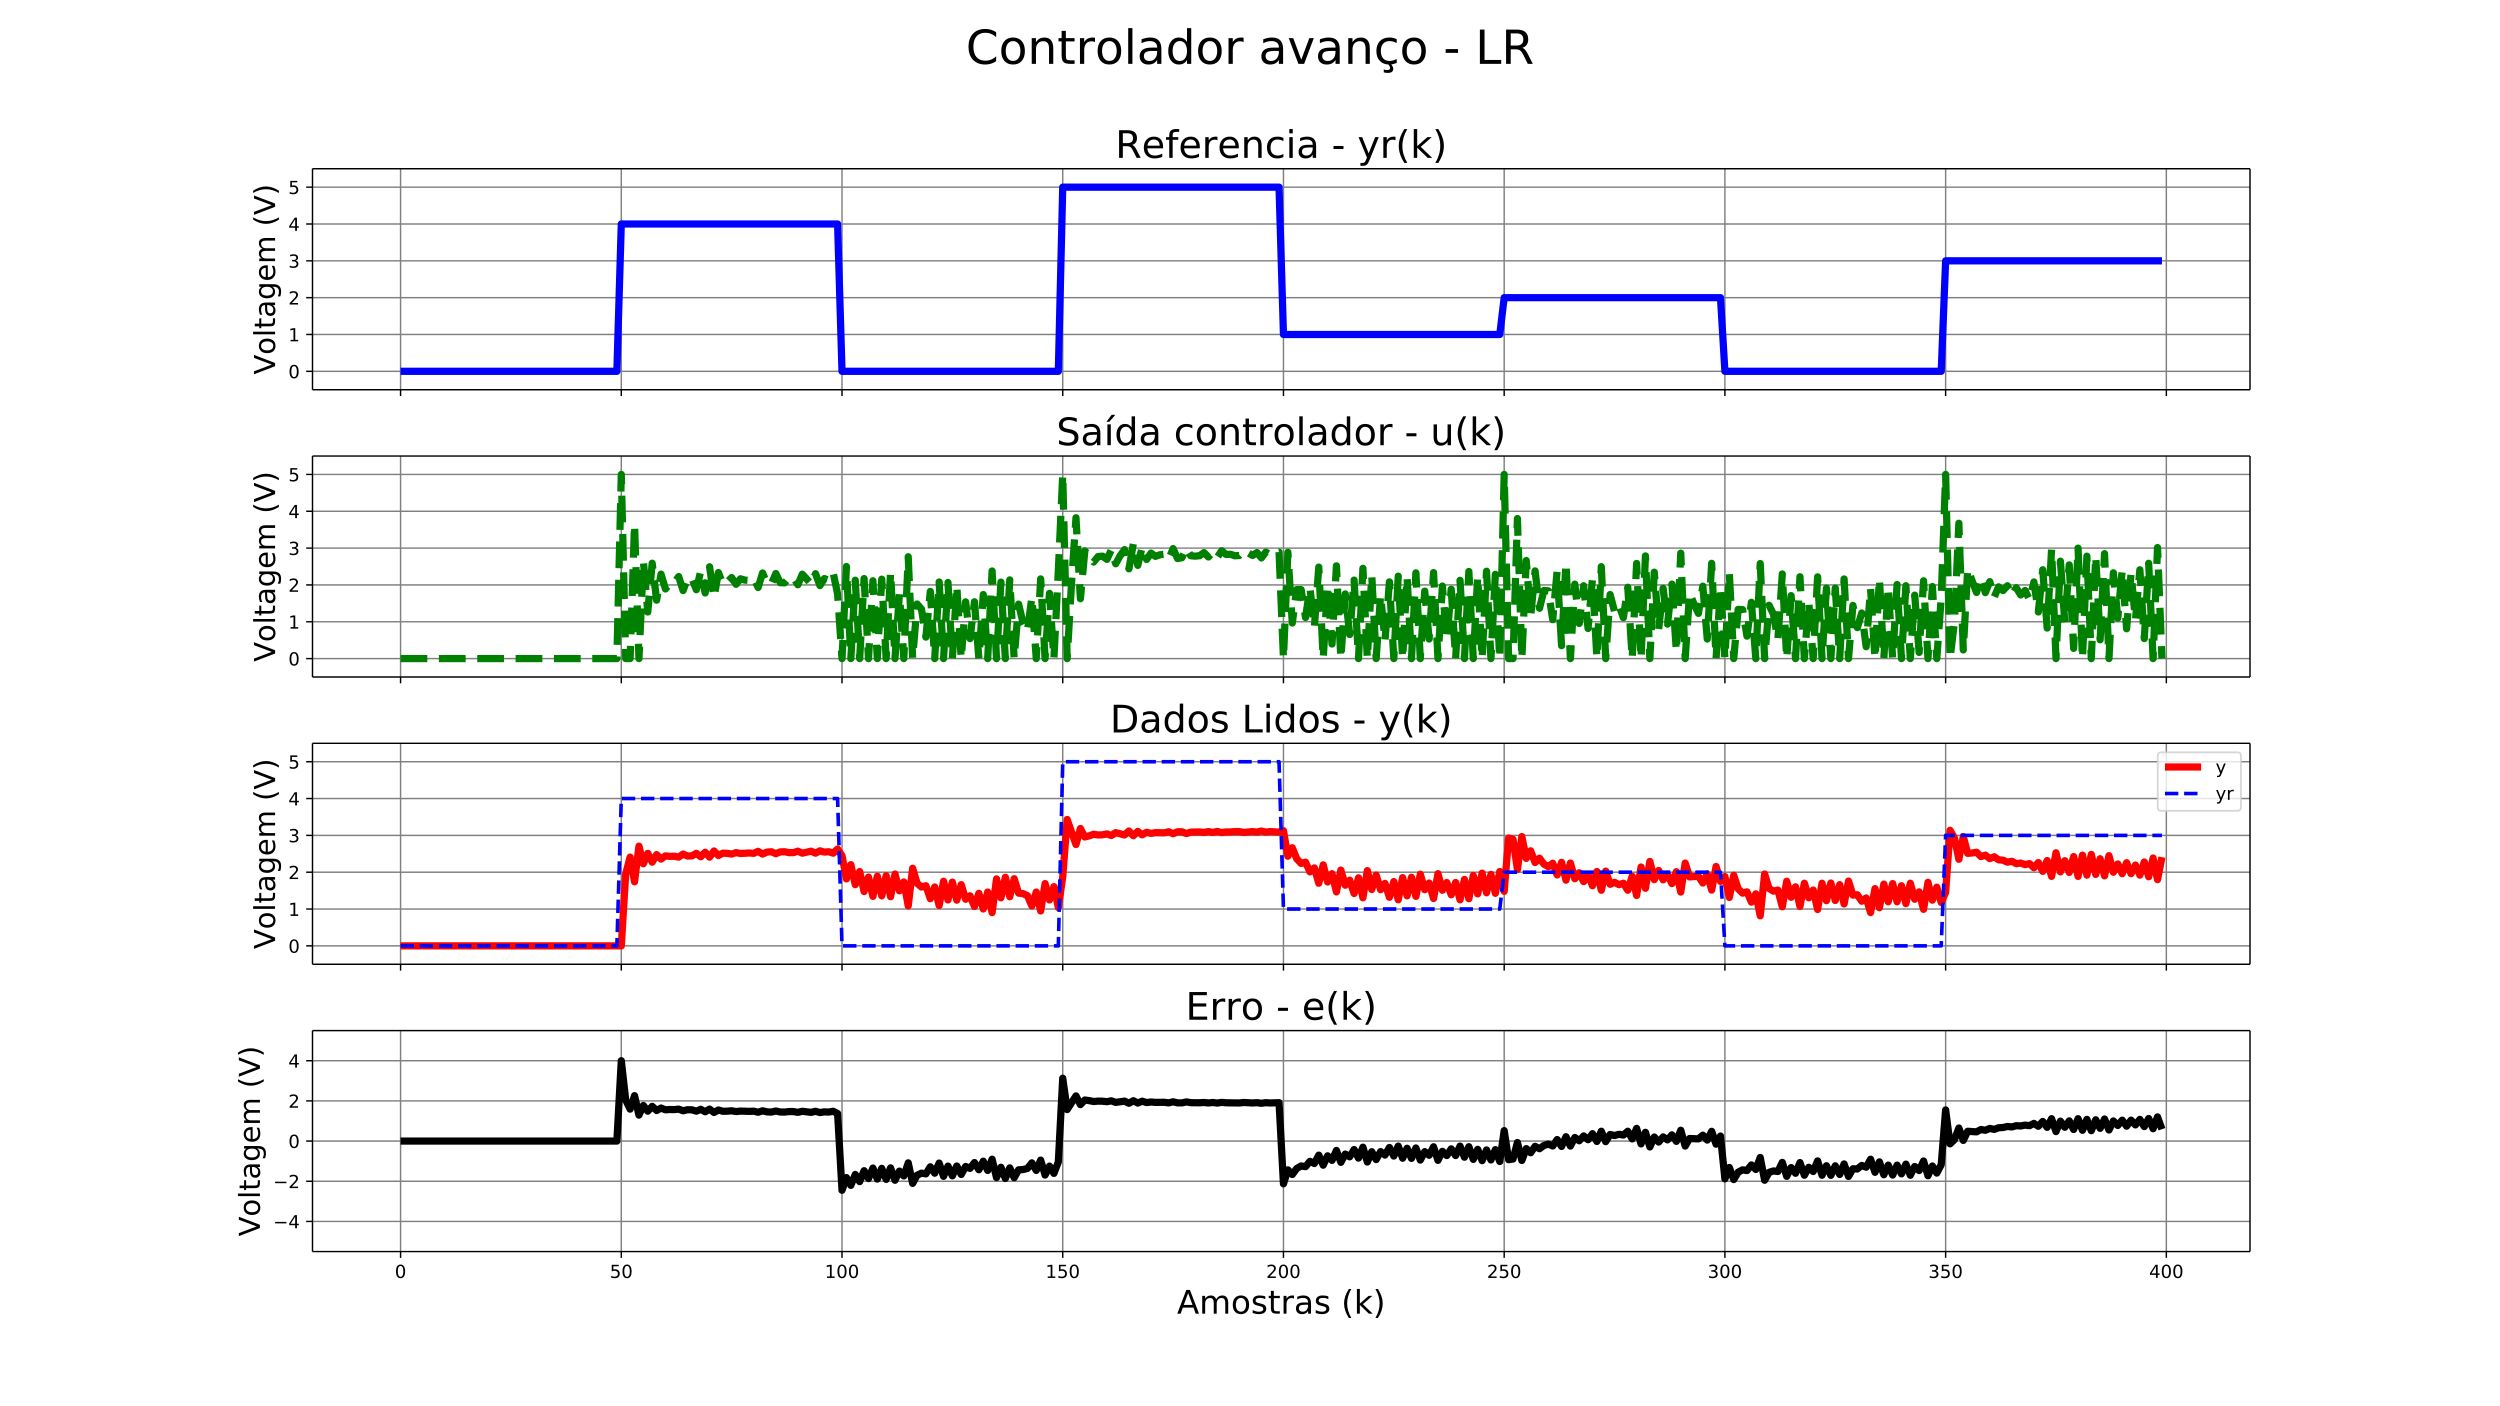 <svg xmlns="http://www.w3.org/2000/svg" xmlns:xlink="http://www.w3.org/1999/xlink" width="1843.2" height="1036.8" version="1.1" viewBox="0 0 1382.4 777.6"><defs><style type="text/css">*{stroke-linecap:butt;stroke-linejoin:round;white-space:pre}</style></defs><g id="figure_1"><g id="patch_1"><path fill="#fff" d="M 0 777.6 L 1382.4 777.6 L 1382.4 0 L 0 0 z"/></g><g id="axes_1"><g id="patch_2"><path fill="#fff" d="M 172.8 215.506 L 1244.16 215.506 L 1244.16 93.312 L 172.8 93.312 z"/></g><g id="matplotlib.axis_1"><g id="xtick_1"><g id="line2d_1"><path fill="none" stroke="gray" stroke-linecap="square" stroke-width=".8" d="M 221.498 215.506 L 221.498 93.312" clip-path="url(#pc2bc0d578d)"/></g><g id="line2d_2"><defs><path id="mc222f61c80" stroke="#000" stroke-width=".8" d="M 0 0 L 0 3.5"/></defs><g><use x="221.498" y="215.506" stroke="#000" stroke-width=".8" xlink:href="#mc222f61c80"/></g></g></g><g id="xtick_2"><g id="line2d_3"><path fill="none" stroke="gray" stroke-linecap="square" stroke-width=".8" d="M 343.549 215.506 L 343.549 93.312" clip-path="url(#pc2bc0d578d)"/></g><g id="line2d_4"><g><use x="343.549" y="215.506" stroke="#000" stroke-width=".8" xlink:href="#mc222f61c80"/></g></g></g><g id="xtick_3"><g id="line2d_5"><path fill="none" stroke="gray" stroke-linecap="square" stroke-width=".8" d="M 465.599 215.506 L 465.599 93.312" clip-path="url(#pc2bc0d578d)"/></g><g id="line2d_6"><g><use x="465.599" y="215.506" stroke="#000" stroke-width=".8" xlink:href="#mc222f61c80"/></g></g></g><g id="xtick_4"><g id="line2d_7"><path fill="none" stroke="gray" stroke-linecap="square" stroke-width=".8" d="M 587.65 215.506 L 587.65 93.312" clip-path="url(#pc2bc0d578d)"/></g><g id="line2d_8"><g><use x="587.65" y="215.506" stroke="#000" stroke-width=".8" xlink:href="#mc222f61c80"/></g></g></g><g id="xtick_5"><g id="line2d_9"><path fill="none" stroke="gray" stroke-linecap="square" stroke-width=".8" d="M 709.701 215.506 L 709.701 93.312" clip-path="url(#pc2bc0d578d)"/></g><g id="line2d_10"><g><use x="709.701" y="215.506" stroke="#000" stroke-width=".8" xlink:href="#mc222f61c80"/></g></g></g><g id="xtick_6"><g id="line2d_11"><path fill="none" stroke="gray" stroke-linecap="square" stroke-width=".8" d="M 831.751 215.506 L 831.751 93.312" clip-path="url(#pc2bc0d578d)"/></g><g id="line2d_12"><g><use x="831.751" y="215.506" stroke="#000" stroke-width=".8" xlink:href="#mc222f61c80"/></g></g></g><g id="xtick_7"><g id="line2d_13"><path fill="none" stroke="gray" stroke-linecap="square" stroke-width=".8" d="M 953.802 215.506 L 953.802 93.312" clip-path="url(#pc2bc0d578d)"/></g><g id="line2d_14"><g><use x="953.802" y="215.506" stroke="#000" stroke-width=".8" xlink:href="#mc222f61c80"/></g></g></g><g id="xtick_8"><g id="line2d_15"><path fill="none" stroke="gray" stroke-linecap="square" stroke-width=".8" d="M 1075.852 215.506 L 1075.852 93.312" clip-path="url(#pc2bc0d578d)"/></g><g id="line2d_16"><g><use x="1075.852" y="215.506" stroke="#000" stroke-width=".8" xlink:href="#mc222f61c80"/></g></g></g><g id="xtick_9"><g id="line2d_17"><path fill="none" stroke="gray" stroke-linecap="square" stroke-width=".8" d="M 1197.903 215.506 L 1197.903 93.312" clip-path="url(#pc2bc0d578d)"/></g><g id="line2d_18"><g><use x="1197.903" y="215.506" stroke="#000" stroke-width=".8" xlink:href="#mc222f61c80"/></g></g></g></g><g id="matplotlib.axis_2"><g id="ytick_1"><g id="line2d_19"><path fill="none" stroke="gray" stroke-linecap="square" stroke-width=".8" d="M 172.8 205.323 L 1244.16 205.323" clip-path="url(#pc2bc0d578d)"/></g><g id="line2d_20"><defs><path id="mab3f1e64ab" stroke="#000" stroke-width=".8" d="M 0 0 L -3.5 0"/></defs><g><use x="172.8" y="205.323" stroke="#000" stroke-width=".8" xlink:href="#mab3f1e64ab"/></g></g><g id="text_1"><defs><path id="DejaVuSans-48" d="M 31.781 66.406 Q 24.172 66.406 20.328 58.906 Q 16.5 51.422 16.5 36.375 Q 16.5 21.391 20.328 13.891 Q 24.172 6.391 31.781 6.391 Q 39.453 6.391 43.281 13.891 Q 47.125 21.391 47.125 36.375 Q 47.125 51.422 43.281 58.906 Q 39.453 66.406 31.781 66.406 z M 31.781 74.219 Q 44.047 74.219 50.516 64.516 Q 56.984 54.828 56.984 36.375 Q 56.984 17.969 50.516 8.266 Q 44.047 -1.422 31.781 -1.422 Q 19.531 -1.422 13.062 8.266 Q 6.594 17.969 6.594 36.375 Q 6.594 54.828 13.062 64.516 Q 19.531 74.219 31.781 74.219 z"/></defs><g transform="translate(159.438 209.123)scale(0.1 -0.1)"><use xlink:href="#DejaVuSans-48"/></g></g></g><g id="ytick_2"><g id="line2d_21"><path fill="none" stroke="gray" stroke-linecap="square" stroke-width=".8" d="M 172.8 184.958 L 1244.16 184.958" clip-path="url(#pc2bc0d578d)"/></g><g id="line2d_22"><g><use x="172.8" y="184.958" stroke="#000" stroke-width=".8" xlink:href="#mab3f1e64ab"/></g></g><g id="text_2"><defs><path id="DejaVuSans-49" d="M 12.406 8.297 L 28.516 8.297 L 28.516 63.922 L 10.984 60.406 L 10.984 69.391 L 28.422 72.906 L 38.281 72.906 L 38.281 8.297 L 54.391 8.297 L 54.391 0 L 12.406 0 z"/></defs><g transform="translate(159.438 188.757)scale(0.1 -0.1)"><use xlink:href="#DejaVuSans-49"/></g></g></g><g id="ytick_3"><g id="line2d_23"><path fill="none" stroke="gray" stroke-linecap="square" stroke-width=".8" d="M 172.8 164.592 L 1244.16 164.592" clip-path="url(#pc2bc0d578d)"/></g><g id="line2d_24"><g><use x="172.8" y="164.592" stroke="#000" stroke-width=".8" xlink:href="#mab3f1e64ab"/></g></g><g id="text_3"><defs><path id="DejaVuSans-50" d="M 19.188 8.297 L 53.609 8.297 L 53.609 0 L 7.328 0 L 7.328 8.297 Q 12.938 14.109 22.625 23.891 Q 32.328 33.688 34.812 36.531 Q 39.547 41.844 41.422 45.531 Q 43.312 49.219 43.312 52.781 Q 43.312 58.594 39.234 62.25 Q 35.156 65.922 28.609 65.922 Q 23.969 65.922 18.812 64.312 Q 13.672 62.703 7.812 59.422 L 7.812 69.391 Q 13.766 71.781 18.938 73 Q 24.125 74.219 28.422 74.219 Q 39.75 74.219 46.484 68.547 Q 53.219 62.891 53.219 53.422 Q 53.219 48.922 51.531 44.891 Q 49.859 40.875 45.406 35.406 Q 44.188 33.984 37.641 27.219 Q 31.109 20.453 19.188 8.297 z"/></defs><g transform="translate(159.438 168.391)scale(0.1 -0.1)"><use xlink:href="#DejaVuSans-50"/></g></g></g><g id="ytick_4"><g id="line2d_25"><path fill="none" stroke="gray" stroke-linecap="square" stroke-width=".8" d="M 172.8 144.226 L 1244.16 144.226" clip-path="url(#pc2bc0d578d)"/></g><g id="line2d_26"><g><use x="172.8" y="144.226" stroke="#000" stroke-width=".8" xlink:href="#mab3f1e64ab"/></g></g><g id="text_4"><defs><path id="DejaVuSans-51" d="M 40.578 39.312 Q 47.656 37.797 51.625 33 Q 55.609 28.219 55.609 21.188 Q 55.609 10.406 48.188 4.484 Q 40.766 -1.422 27.094 -1.422 Q 22.516 -1.422 17.656 -0.516 Q 12.797 0.391 7.625 2.203 L 7.625 11.719 Q 11.719 9.328 16.594 8.109 Q 21.484 6.891 26.812 6.891 Q 36.078 6.891 40.938 10.547 Q 45.797 14.203 45.797 21.188 Q 45.797 27.641 41.281 31.266 Q 36.766 34.906 28.719 34.906 L 20.219 34.906 L 20.219 43.016 L 29.109 43.016 Q 36.375 43.016 40.234 45.922 Q 44.094 48.828 44.094 54.297 Q 44.094 59.906 40.109 62.906 Q 36.141 65.922 28.719 65.922 Q 24.656 65.922 20.016 65.031 Q 15.375 64.156 9.812 62.312 L 9.812 71.094 Q 15.438 72.656 20.344 73.438 Q 25.25 74.219 29.594 74.219 Q 40.828 74.219 47.359 69.109 Q 53.906 64.016 53.906 55.328 Q 53.906 49.266 50.438 45.094 Q 46.969 40.922 40.578 39.312 z"/></defs><g transform="translate(159.438 148.026)scale(0.1 -0.1)"><use xlink:href="#DejaVuSans-51"/></g></g></g><g id="ytick_5"><g id="line2d_27"><path fill="none" stroke="gray" stroke-linecap="square" stroke-width=".8" d="M 172.8 123.861 L 1244.16 123.861" clip-path="url(#pc2bc0d578d)"/></g><g id="line2d_28"><g><use x="172.8" y="123.861" stroke="#000" stroke-width=".8" xlink:href="#mab3f1e64ab"/></g></g><g id="text_5"><defs><path id="DejaVuSans-52" d="M 37.797 64.312 L 12.891 25.391 L 37.797 25.391 z M 35.203 72.906 L 47.609 72.906 L 47.609 25.391 L 58.016 25.391 L 58.016 17.188 L 47.609 17.188 L 47.609 0 L 37.797 0 L 37.797 17.188 L 4.891 17.188 L 4.891 26.703 z"/></defs><g transform="translate(159.438 127.66)scale(0.1 -0.1)"><use xlink:href="#DejaVuSans-52"/></g></g></g><g id="ytick_6"><g id="line2d_29"><path fill="none" stroke="gray" stroke-linecap="square" stroke-width=".8" d="M 172.8 103.495 L 1244.16 103.495" clip-path="url(#pc2bc0d578d)"/></g><g id="line2d_30"><g><use x="172.8" y="103.495" stroke="#000" stroke-width=".8" xlink:href="#mab3f1e64ab"/></g></g><g id="text_6"><defs><path id="DejaVuSans-53" d="M 10.797 72.906 L 49.516 72.906 L 49.516 64.594 L 19.828 64.594 L 19.828 46.734 Q 21.969 47.469 24.109 47.828 Q 26.266 48.188 28.422 48.188 Q 40.625 48.188 47.75 41.5 Q 54.891 34.812 54.891 23.391 Q 54.891 11.625 47.562 5.094 Q 40.234 -1.422 26.906 -1.422 Q 22.312 -1.422 17.547 -0.641 Q 12.797 0.141 7.719 1.703 L 7.719 11.625 Q 12.109 9.234 16.797 8.062 Q 21.484 6.891 26.703 6.891 Q 35.156 6.891 40.078 11.328 Q 45.016 15.766 45.016 23.391 Q 45.016 31 40.078 35.438 Q 35.156 39.891 26.703 39.891 Q 22.75 39.891 18.812 39.016 Q 14.891 38.141 10.797 36.281 z"/></defs><g transform="translate(159.438 107.294)scale(0.1 -0.1)"><use xlink:href="#DejaVuSans-53"/></g></g></g><g id="text_7"><defs><path id="DejaVuSans-86" d="M 28.609 0 L 0.781 72.906 L 11.078 72.906 L 34.188 11.531 L 57.328 72.906 L 67.578 72.906 L 39.797 0 z"/><path id="DejaVuSans-111" d="M 30.609 48.391 Q 23.391 48.391 19.188 42.75 Q 14.984 37.109 14.984 27.297 Q 14.984 17.484 19.156 11.844 Q 23.344 6.203 30.609 6.203 Q 37.797 6.203 41.984 11.859 Q 46.188 17.531 46.188 27.297 Q 46.188 37.016 41.984 42.703 Q 37.797 48.391 30.609 48.391 z M 30.609 56 Q 42.328 56 49.016 48.375 Q 55.719 40.766 55.719 27.297 Q 55.719 13.875 49.016 6.219 Q 42.328 -1.422 30.609 -1.422 Q 18.844 -1.422 12.172 6.219 Q 5.516 13.875 5.516 27.297 Q 5.516 40.766 12.172 48.375 Q 18.844 56 30.609 56 z"/><path id="DejaVuSans-108" d="M 9.422 75.984 L 18.406 75.984 L 18.406 0 L 9.422 0 z"/><path id="DejaVuSans-116" d="M 18.312 70.219 L 18.312 54.688 L 36.812 54.688 L 36.812 47.703 L 18.312 47.703 L 18.312 18.016 Q 18.312 11.328 20.141 9.422 Q 21.969 7.516 27.594 7.516 L 36.812 7.516 L 36.812 0 L 27.594 0 Q 17.188 0 13.234 3.875 Q 9.281 7.766 9.281 18.016 L 9.281 47.703 L 2.688 47.703 L 2.688 54.688 L 9.281 54.688 L 9.281 70.219 z"/><path id="DejaVuSans-97" d="M 34.281 27.484 Q 23.391 27.484 19.188 25 Q 14.984 22.516 14.984 16.5 Q 14.984 11.719 18.141 8.906 Q 21.297 6.109 26.703 6.109 Q 34.188 6.109 38.703 11.406 Q 43.219 16.703 43.219 25.484 L 43.219 27.484 z M 52.203 31.203 L 52.203 0 L 43.219 0 L 43.219 8.297 Q 40.141 3.328 35.547 0.953 Q 30.953 -1.422 24.312 -1.422 Q 15.922 -1.422 10.953 3.297 Q 6 8.016 6 15.922 Q 6 25.141 12.172 29.828 Q 18.359 34.516 30.609 34.516 L 43.219 34.516 L 43.219 35.406 Q 43.219 41.609 39.141 45 Q 35.062 48.391 27.688 48.391 Q 23 48.391 18.547 47.266 Q 14.109 46.141 10.016 43.891 L 10.016 52.203 Q 14.938 54.109 19.578 55.047 Q 24.219 56 28.609 56 Q 40.484 56 46.344 49.844 Q 52.203 43.703 52.203 31.203 z"/><path id="DejaVuSans-103" d="M 45.406 27.984 Q 45.406 37.75 41.375 43.109 Q 37.359 48.484 30.078 48.484 Q 22.859 48.484 18.828 43.109 Q 14.797 37.75 14.797 27.984 Q 14.797 18.266 18.828 12.891 Q 22.859 7.516 30.078 7.516 Q 37.359 7.516 41.375 12.891 Q 45.406 18.266 45.406 27.984 z M 54.391 6.781 Q 54.391 -7.172 48.188 -13.984 Q 42 -20.797 29.203 -20.797 Q 24.469 -20.797 20.266 -20.094 Q 16.062 -19.391 12.109 -17.922 L 12.109 -9.188 Q 16.062 -11.328 19.922 -12.344 Q 23.781 -13.375 27.781 -13.375 Q 36.625 -13.375 41.016 -8.766 Q 45.406 -4.156 45.406 5.172 L 45.406 9.625 Q 42.625 4.781 38.281 2.391 Q 33.938 0 27.875 0 Q 17.828 0 11.672 7.656 Q 5.516 15.328 5.516 27.984 Q 5.516 40.672 11.672 48.328 Q 17.828 56 27.875 56 Q 33.938 56 38.281 53.609 Q 42.625 51.219 45.406 46.391 L 45.406 54.688 L 54.391 54.688 z"/><path id="DejaVuSans-101" d="M 56.203 29.594 L 56.203 25.203 L 14.891 25.203 Q 15.484 15.922 20.484 11.062 Q 25.484 6.203 34.422 6.203 Q 39.594 6.203 44.453 7.469 Q 49.312 8.734 54.109 11.281 L 54.109 2.781 Q 49.266 0.734 44.188 -0.344 Q 39.109 -1.422 33.891 -1.422 Q 20.797 -1.422 13.156 6.188 Q 5.516 13.812 5.516 26.812 Q 5.516 40.234 12.766 48.109 Q 20.016 56 32.328 56 Q 43.359 56 49.781 48.891 Q 56.203 41.797 56.203 29.594 z M 47.219 32.234 Q 47.125 39.594 43.094 43.984 Q 39.062 48.391 32.422 48.391 Q 24.906 48.391 20.391 44.141 Q 15.875 39.891 15.188 32.172 z"/><path id="DejaVuSans-109" d="M 52 44.188 Q 55.375 50.25 60.062 53.125 Q 64.75 56 71.094 56 Q 79.641 56 84.281 50.016 Q 88.922 44.047 88.922 33.016 L 88.922 0 L 79.891 0 L 79.891 32.719 Q 79.891 40.578 77.094 44.375 Q 74.312 48.188 68.609 48.188 Q 61.625 48.188 57.562 43.547 Q 53.516 38.922 53.516 30.906 L 53.516 0 L 44.484 0 L 44.484 32.719 Q 44.484 40.625 41.703 44.406 Q 38.922 48.188 33.109 48.188 Q 26.219 48.188 22.156 43.531 Q 18.109 38.875 18.109 30.906 L 18.109 0 L 9.078 0 L 9.078 54.688 L 18.109 54.688 L 18.109 46.188 Q 21.188 51.219 25.484 53.609 Q 29.781 56 35.688 56 Q 41.656 56 45.828 52.969 Q 50 49.953 52 44.188 z"/><path id="DejaVuSans-32"/><path id="DejaVuSans-40" d="M 31 75.875 Q 24.469 64.656 21.281 53.656 Q 18.109 42.672 18.109 31.391 Q 18.109 20.125 21.312 9.062 Q 24.516 -2 31 -13.188 L 23.188 -13.188 Q 15.875 -1.703 12.234 9.375 Q 8.594 20.453 8.594 31.391 Q 8.594 42.281 12.203 53.312 Q 15.828 64.359 23.188 75.875 z"/><path id="DejaVuSans-41" d="M 8.016 75.875 L 15.828 75.875 Q 23.141 64.359 26.781 53.312 Q 30.422 42.281 30.422 31.391 Q 30.422 20.453 26.781 9.375 Q 23.141 -1.703 15.828 -13.188 L 8.016 -13.188 Q 14.5 -2 17.703 9.062 Q 20.906 20.125 20.906 31.391 Q 20.906 42.672 17.703 53.656 Q 14.5 64.656 8.016 75.875 z"/></defs><g transform="translate(152.11 207.08)rotate(-90)scale(0.16 -0.16)"><use xlink:href="#DejaVuSans-86"/><use x="68.299" xlink:href="#DejaVuSans-111"/><use x="129.48" xlink:href="#DejaVuSans-108"/><use x="157.264" xlink:href="#DejaVuSans-116"/><use x="196.473" xlink:href="#DejaVuSans-97"/><use x="257.752" xlink:href="#DejaVuSans-103"/><use x="321.229" xlink:href="#DejaVuSans-101"/><use x="382.752" xlink:href="#DejaVuSans-109"/><use x="480.164" xlink:href="#DejaVuSans-32"/><use x="511.951" xlink:href="#DejaVuSans-40"/><use x="550.965" xlink:href="#DejaVuSans-86"/><use x="619.373" xlink:href="#DejaVuSans-41"/></g></g></g><g id="line2d_31"><path fill="none" stroke="#00f" stroke-linecap="square" stroke-width="4" d="M 221.498 205.323 L 341.108 205.323 L 343.549 123.861 L 463.158 123.861 L 465.599 205.323 L 585.209 205.323 L 587.65 103.495 L 707.259 103.495 L 709.701 184.958 L 829.31 184.958 L 831.751 164.592 L 951.361 164.592 L 953.802 205.323 L 1073.411 205.323 L 1075.852 144.226 L 1195.462 144.226 L 1195.462 144.226" clip-path="url(#pc2bc0d578d)"/></g><g id="patch_3"><path fill="none" stroke="#000" stroke-linecap="square" stroke-linejoin="miter" stroke-width=".8" d="M 172.8 215.506 L 172.8 93.312"/></g><g id="patch_4"><path fill="none" stroke="#000" stroke-linecap="square" stroke-linejoin="miter" stroke-width=".8" d="M 1244.16 215.506 L 1244.16 93.312"/></g><g id="patch_5"><path fill="none" stroke="#000" stroke-linecap="square" stroke-linejoin="miter" stroke-width=".8" d="M 172.8 215.506 L 1244.16 215.506"/></g><g id="patch_6"><path fill="none" stroke="#000" stroke-linecap="square" stroke-linejoin="miter" stroke-width=".8" d="M 172.8 93.312 L 1244.16 93.312"/></g><g id="text_8"><defs><path id="DejaVuSans-82" d="M 44.391 34.188 Q 47.562 33.109 50.562 29.594 Q 53.562 26.078 56.594 19.922 L 66.609 0 L 56 0 L 46.688 18.703 Q 43.062 26.031 39.672 28.422 Q 36.281 30.812 30.422 30.812 L 19.672 30.812 L 19.672 0 L 9.812 0 L 9.812 72.906 L 32.078 72.906 Q 44.578 72.906 50.734 67.672 Q 56.891 62.453 56.891 51.906 Q 56.891 45.016 53.688 40.469 Q 50.484 35.938 44.391 34.188 z M 19.672 64.797 L 19.672 38.922 L 32.078 38.922 Q 39.203 38.922 42.844 42.219 Q 46.484 45.516 46.484 51.906 Q 46.484 58.297 42.844 61.547 Q 39.203 64.797 32.078 64.797 z"/><path id="DejaVuSans-102" d="M 37.109 75.984 L 37.109 68.5 L 28.516 68.5 Q 23.688 68.5 21.797 66.547 Q 19.922 64.594 19.922 59.516 L 19.922 54.688 L 34.719 54.688 L 34.719 47.703 L 19.922 47.703 L 19.922 0 L 10.891 0 L 10.891 47.703 L 2.297 47.703 L 2.297 54.688 L 10.891 54.688 L 10.891 58.5 Q 10.891 67.625 15.141 71.797 Q 19.391 75.984 28.609 75.984 z"/><path id="DejaVuSans-114" d="M 41.109 46.297 Q 39.594 47.172 37.812 47.578 Q 36.031 48 33.891 48 Q 26.266 48 22.188 43.047 Q 18.109 38.094 18.109 28.812 L 18.109 0 L 9.078 0 L 9.078 54.688 L 18.109 54.688 L 18.109 46.188 Q 20.953 51.172 25.484 53.578 Q 30.031 56 36.531 56 Q 37.453 56 38.578 55.875 Q 39.703 55.766 41.062 55.516 z"/><path id="DejaVuSans-110" d="M 54.891 33.016 L 54.891 0 L 45.906 0 L 45.906 32.719 Q 45.906 40.484 42.875 44.328 Q 39.844 48.188 33.797 48.188 Q 26.516 48.188 22.312 43.547 Q 18.109 38.922 18.109 30.906 L 18.109 0 L 9.078 0 L 9.078 54.688 L 18.109 54.688 L 18.109 46.188 Q 21.344 51.125 25.703 53.562 Q 30.078 56 35.797 56 Q 45.219 56 50.047 50.172 Q 54.891 44.344 54.891 33.016 z"/><path id="DejaVuSans-99" d="M 48.781 52.594 L 48.781 44.188 Q 44.969 46.297 41.141 47.344 Q 37.312 48.391 33.406 48.391 Q 24.656 48.391 19.812 42.844 Q 14.984 37.312 14.984 27.297 Q 14.984 17.281 19.812 11.734 Q 24.656 6.203 33.406 6.203 Q 37.312 6.203 41.141 7.25 Q 44.969 8.297 48.781 10.406 L 48.781 2.094 Q 45.016 0.344 40.984 -0.531 Q 36.969 -1.422 32.422 -1.422 Q 20.062 -1.422 12.781 6.344 Q 5.516 14.109 5.516 27.297 Q 5.516 40.672 12.859 48.328 Q 20.219 56 33.016 56 Q 37.156 56 41.109 55.141 Q 45.062 54.297 48.781 52.594 z"/><path id="DejaVuSans-105" d="M 9.422 54.688 L 18.406 54.688 L 18.406 0 L 9.422 0 z M 9.422 75.984 L 18.406 75.984 L 18.406 64.594 L 9.422 64.594 z"/><path id="DejaVuSans-45" d="M 4.891 31.391 L 31.203 31.391 L 31.203 23.391 L 4.891 23.391 z"/><path id="DejaVuSans-121" d="M 32.172 -5.078 Q 28.375 -14.844 24.75 -17.812 Q 21.141 -20.797 15.094 -20.797 L 7.906 -20.797 L 7.906 -13.281 L 13.188 -13.281 Q 16.891 -13.281 18.938 -11.516 Q 21 -9.766 23.484 -3.219 L 25.094 0.875 L 2.984 54.688 L 12.5 54.688 L 29.594 11.922 L 46.688 54.688 L 56.203 54.688 z"/><path id="DejaVuSans-107" d="M 9.078 75.984 L 18.109 75.984 L 18.109 31.109 L 44.922 54.688 L 56.391 54.688 L 27.391 29.109 L 57.625 0 L 45.906 0 L 18.109 26.703 L 18.109 0 L 9.078 0 z"/></defs><g transform="translate(616.753 87.312)scale(0.21 -0.21)"><use xlink:href="#DejaVuSans-82"/><use x="69.42" xlink:href="#DejaVuSans-101"/><use x="130.943" xlink:href="#DejaVuSans-102"/><use x="166.148" xlink:href="#DejaVuSans-101"/><use x="227.672" xlink:href="#DejaVuSans-114"/><use x="268.754" xlink:href="#DejaVuSans-101"/><use x="330.277" xlink:href="#DejaVuSans-110"/><use x="393.656" xlink:href="#DejaVuSans-99"/><use x="448.637" xlink:href="#DejaVuSans-105"/><use x="476.42" xlink:href="#DejaVuSans-97"/><use x="537.699" xlink:href="#DejaVuSans-32"/><use x="569.486" xlink:href="#DejaVuSans-45"/><use x="605.57" xlink:href="#DejaVuSans-32"/><use x="637.357" xlink:href="#DejaVuSans-121"/><use x="696.537" xlink:href="#DejaVuSans-114"/><use x="737.65" xlink:href="#DejaVuSans-40"/><use x="776.664" xlink:href="#DejaVuSans-107"/><use x="834.574" xlink:href="#DejaVuSans-41"/></g></g></g><g id="axes_2"><g id="patch_7"><path fill="#fff" d="M 172.8 374.359 L 1244.16 374.359 L 1244.16 252.165 L 172.8 252.165 z"/></g><g id="matplotlib.axis_3"><g id="xtick_10"><g id="line2d_32"><path fill="none" stroke="gray" stroke-linecap="square" stroke-width=".8" d="M 221.498 374.359 L 221.498 252.165" clip-path="url(#p0d3d1d96c1)"/></g><g id="line2d_33"><g><use x="221.498" y="374.359" stroke="#000" stroke-width=".8" xlink:href="#mc222f61c80"/></g></g></g><g id="xtick_11"><g id="line2d_34"><path fill="none" stroke="gray" stroke-linecap="square" stroke-width=".8" d="M 343.549 374.359 L 343.549 252.165" clip-path="url(#p0d3d1d96c1)"/></g><g id="line2d_35"><g><use x="343.549" y="374.359" stroke="#000" stroke-width=".8" xlink:href="#mc222f61c80"/></g></g></g><g id="xtick_12"><g id="line2d_36"><path fill="none" stroke="gray" stroke-linecap="square" stroke-width=".8" d="M 465.599 374.359 L 465.599 252.165" clip-path="url(#p0d3d1d96c1)"/></g><g id="line2d_37"><g><use x="465.599" y="374.359" stroke="#000" stroke-width=".8" xlink:href="#mc222f61c80"/></g></g></g><g id="xtick_13"><g id="line2d_38"><path fill="none" stroke="gray" stroke-linecap="square" stroke-width=".8" d="M 587.65 374.359 L 587.65 252.165" clip-path="url(#p0d3d1d96c1)"/></g><g id="line2d_39"><g><use x="587.65" y="374.359" stroke="#000" stroke-width=".8" xlink:href="#mc222f61c80"/></g></g></g><g id="xtick_14"><g id="line2d_40"><path fill="none" stroke="gray" stroke-linecap="square" stroke-width=".8" d="M 709.701 374.359 L 709.701 252.165" clip-path="url(#p0d3d1d96c1)"/></g><g id="line2d_41"><g><use x="709.701" y="374.359" stroke="#000" stroke-width=".8" xlink:href="#mc222f61c80"/></g></g></g><g id="xtick_15"><g id="line2d_42"><path fill="none" stroke="gray" stroke-linecap="square" stroke-width=".8" d="M 831.751 374.359 L 831.751 252.165" clip-path="url(#p0d3d1d96c1)"/></g><g id="line2d_43"><g><use x="831.751" y="374.359" stroke="#000" stroke-width=".8" xlink:href="#mc222f61c80"/></g></g></g><g id="xtick_16"><g id="line2d_44"><path fill="none" stroke="gray" stroke-linecap="square" stroke-width=".8" d="M 953.802 374.359 L 953.802 252.165" clip-path="url(#p0d3d1d96c1)"/></g><g id="line2d_45"><g><use x="953.802" y="374.359" stroke="#000" stroke-width=".8" xlink:href="#mc222f61c80"/></g></g></g><g id="xtick_17"><g id="line2d_46"><path fill="none" stroke="gray" stroke-linecap="square" stroke-width=".8" d="M 1075.852 374.359 L 1075.852 252.165" clip-path="url(#p0d3d1d96c1)"/></g><g id="line2d_47"><g><use x="1075.852" y="374.359" stroke="#000" stroke-width=".8" xlink:href="#mc222f61c80"/></g></g></g><g id="xtick_18"><g id="line2d_48"><path fill="none" stroke="gray" stroke-linecap="square" stroke-width=".8" d="M 1197.903 374.359 L 1197.903 252.165" clip-path="url(#p0d3d1d96c1)"/></g><g id="line2d_49"><g><use x="1197.903" y="374.359" stroke="#000" stroke-width=".8" xlink:href="#mc222f61c80"/></g></g></g></g><g id="matplotlib.axis_4"><g id="ytick_7"><g id="line2d_50"><path fill="none" stroke="gray" stroke-linecap="square" stroke-width=".8" d="M 172.8 364.176 L 1244.16 364.176" clip-path="url(#p0d3d1d96c1)"/></g><g id="line2d_51"><g><use x="172.8" y="364.176" stroke="#000" stroke-width=".8" xlink:href="#mab3f1e64ab"/></g></g><g id="text_9"><g transform="translate(159.438 367.975)scale(0.1 -0.1)"><use xlink:href="#DejaVuSans-48"/></g></g></g><g id="ytick_8"><g id="line2d_52"><path fill="none" stroke="gray" stroke-linecap="square" stroke-width=".8" d="M 172.8 343.81 L 1244.16 343.81" clip-path="url(#p0d3d1d96c1)"/></g><g id="line2d_53"><g><use x="172.8" y="343.81" stroke="#000" stroke-width=".8" xlink:href="#mab3f1e64ab"/></g></g><g id="text_10"><g transform="translate(159.438 347.61)scale(0.1 -0.1)"><use xlink:href="#DejaVuSans-49"/></g></g></g><g id="ytick_9"><g id="line2d_54"><path fill="none" stroke="gray" stroke-linecap="square" stroke-width=".8" d="M 172.8 323.445 L 1244.16 323.445" clip-path="url(#p0d3d1d96c1)"/></g><g id="line2d_55"><g><use x="172.8" y="323.445" stroke="#000" stroke-width=".8" xlink:href="#mab3f1e64ab"/></g></g><g id="text_11"><g transform="translate(159.438 327.244)scale(0.1 -0.1)"><use xlink:href="#DejaVuSans-50"/></g></g></g><g id="ytick_10"><g id="line2d_56"><path fill="none" stroke="gray" stroke-linecap="square" stroke-width=".8" d="M 172.8 303.079 L 1244.16 303.079" clip-path="url(#p0d3d1d96c1)"/></g><g id="line2d_57"><g><use x="172.8" y="303.079" stroke="#000" stroke-width=".8" xlink:href="#mab3f1e64ab"/></g></g><g id="text_12"><g transform="translate(159.438 306.878)scale(0.1 -0.1)"><use xlink:href="#DejaVuSans-51"/></g></g></g><g id="ytick_11"><g id="line2d_58"><path fill="none" stroke="gray" stroke-linecap="square" stroke-width=".8" d="M 172.8 282.713 L 1244.16 282.713" clip-path="url(#p0d3d1d96c1)"/></g><g id="line2d_59"><g><use x="172.8" y="282.713" stroke="#000" stroke-width=".8" xlink:href="#mab3f1e64ab"/></g></g><g id="text_13"><g transform="translate(159.438 286.512)scale(0.1 -0.1)"><use xlink:href="#DejaVuSans-52"/></g></g></g><g id="ytick_12"><g id="line2d_60"><path fill="none" stroke="gray" stroke-linecap="square" stroke-width=".8" d="M 172.8 262.347 L 1244.16 262.347" clip-path="url(#p0d3d1d96c1)"/></g><g id="line2d_61"><g><use x="172.8" y="262.347" stroke="#000" stroke-width=".8" xlink:href="#mab3f1e64ab"/></g></g><g id="text_14"><g transform="translate(159.438 266.147)scale(0.1 -0.1)"><use xlink:href="#DejaVuSans-53"/></g></g></g><g id="text_15"><g transform="translate(152.11 365.933)rotate(-90)scale(0.16 -0.16)"><use xlink:href="#DejaVuSans-86"/><use x="68.299" xlink:href="#DejaVuSans-111"/><use x="129.48" xlink:href="#DejaVuSans-108"/><use x="157.264" xlink:href="#DejaVuSans-116"/><use x="196.473" xlink:href="#DejaVuSans-97"/><use x="257.752" xlink:href="#DejaVuSans-103"/><use x="321.229" xlink:href="#DejaVuSans-101"/><use x="382.752" xlink:href="#DejaVuSans-109"/><use x="480.164" xlink:href="#DejaVuSans-32"/><use x="511.951" xlink:href="#DejaVuSans-40"/><use x="550.965" xlink:href="#DejaVuSans-86"/><use x="619.373" xlink:href="#DejaVuSans-41"/></g></g></g><g id="line2d_62"><path fill="none" stroke="green" stroke-dasharray="14.8 6.4" stroke-dashoffset="0" stroke-width="4" d="M 221.498 364.176 L 341.108 364.176 L 343.549 262.347 L 345.99 364.176 L 348.431 364.176 L 350.872 289.792 L 353.313 364.176 L 355.754 310.208 L 358.195 338.409 L 360.636 311.429 L 363.077 331.882 L 365.518 317.473 L 367.959 325.671 L 370.4 322.738 L 372.841 322.189 L 375.282 318.814 L 377.723 326.56 L 380.164 319.888 L 382.605 319.839 L 385.046 326.096 L 387.487 315.708 L 389.928 327.879 L 392.369 313.417 L 394.81 330.335 L 397.251 316.597 L 399.692 322.966 L 402.133 321.812 L 404.574 319.372 L 407.015 323.1 L 409.456 320.055 L 411.897 320.76 L 414.338 320.952 L 416.779 319.643 L 419.22 324.867 L 421.661 316.827 L 424.102 322.403 L 426.543 322.925 L 428.984 317.136 L 431.425 322.213 L 433.866 322.291 L 436.307 319.541 L 438.748 319.5 L 441.189 323.35 L 443.63 317.516 L 446.071 320.164 L 448.512 323.008 L 450.953 317.229 L 453.394 323.806 L 455.835 319.938 L 458.276 320.851 L 460.717 316.835 L 463.158 328.354 L 465.599 364.176 L 468.04 313.254 L 470.481 364.176 L 472.922 320.835 L 475.363 364.176 L 477.804 319.933 L 480.245 364.176 L 482.686 321.141 L 485.127 364.176 L 487.568 320.264 L 490.009 364.176 L 492.45 316.5 L 494.891 364.176 L 497.332 328.365 L 499.774 364.176 L 502.215 307.853 L 504.656 364.176 L 507.097 334.003 L 509.538 336.773 L 511.979 352.298 L 514.42 327.038 L 516.861 364.176 L 519.302 321.829 L 521.743 364.176 L 524.184 322.089 L 526.625 364.176 L 529.066 323.912 L 531.507 364.176 L 533.948 332.795 L 536.389 353.117 L 538.83 332.773 L 541.271 364.176 L 543.712 328.768 L 546.153 364.176 L 548.594 315.739 L 551.035 364.176 L 553.476 321.899 L 555.917 364.176 L 558.358 320.668 L 560.799 364.176 L 563.24 334.073 L 565.681 344.341 L 568.122 348.978 L 570.563 330.261 L 573.004 364.176 L 575.445 320.121 L 577.886 364.176 L 580.327 328.105 L 582.768 364.176 L 585.209 315.503 L 587.65 262.347 L 590.091 364.176 L 592.532 322.014 L 594.973 286.296 L 597.414 331.063 L 599.855 304.666 L 602.296 307.133 L 604.737 310.797 L 607.178 307.769 L 609.619 307.517 L 612.06 309.319 L 614.501 304.131 L 616.942 311.753 L 619.383 307.293 L 621.824 303.921 L 624.265 314.536 L 626.706 300.587 L 629.147 312.63 L 631.588 302.37 L 634.029 309.369 L 636.47 305.831 L 638.911 307.641 L 641.352 306.771 L 643.793 306.512 L 646.234 309.183 L 648.675 303.355 L 651.116 308.847 L 653.557 308.4 L 655.998 303.194 L 658.439 307.292 L 660.88 307.543 L 663.321 307.281 L 665.762 305.566 L 668.203 307.985 L 670.644 305.259 L 673.085 308.224 L 675.526 304.538 L 677.967 306.6 L 680.408 306.487 L 682.849 307.338 L 685.29 307.155 L 687.731 304.56 L 690.172 305.694 L 692.613 307.145 L 695.054 305.548 L 697.495 308.516 L 699.936 305.28 L 702.377 306.796 L 704.818 305.753 L 707.259 305.276 L 709.701 364.176 L 712.142 305.376 L 714.583 344.502 L 717.024 326.006 L 719.465 326.027 L 721.906 341.463 L 724.347 324.989 L 726.788 346.797 L 729.229 313.584 L 731.67 364.176 L 734.111 323.731 L 736.552 356.112 L 738.993 312.896 L 741.434 364.176 L 743.875 328.421 L 746.316 350.868 L 748.757 320.776 L 751.198 364.176 L 753.639 314.257 L 756.08 364.176 L 758.521 318.143 L 760.962 364.176 L 763.403 329.203 L 765.844 354.321 L 768.285 321.761 L 770.726 364.176 L 773.167 318.59 L 775.608 364.176 L 778.049 319.111 L 780.49 364.176 L 782.931 316.767 L 785.372 364.176 L 787.813 326.882 L 790.254 353.363 L 792.695 316.622 L 795.136 364.176 L 797.577 324.064 L 800.018 353.81 L 802.459 325.832 L 804.9 364.176 L 807.341 320.912 L 809.782 364.176 L 812.223 315.986 L 814.664 364.176 L 817.105 318.947 L 819.546 364.176 L 821.987 315.869 L 824.428 364.176 L 826.869 317.596 L 829.31 364.176 L 831.751 262.347 L 834.192 364.176 L 836.633 364.176 L 839.074 286.745 L 841.515 364.176 L 843.956 309.957 L 846.397 340.786 L 848.838 315.688 L 851.279 336.35 L 853.72 326.521 L 856.161 326.729 L 858.602 342.655 L 861.043 315.578 L 863.484 357.028 L 865.925 311.26 L 868.366 364.176 L 870.807 323.006 L 873.248 344.757 L 875.689 323.908 L 878.13 347.528 L 880.571 320.153 L 883.012 363.79 L 885.453 313.35 L 887.894 364.176 L 890.335 328.761 L 892.776 338.16 L 895.217 334.629 L 897.658 341.558 L 900.099 324.722 L 902.54 364.176 L 904.981 311.565 L 907.422 364.176 L 909.863 307.397 L 912.304 364.176 L 914.745 316.397 L 917.186 347.841 L 919.628 325.317 L 922.069 345.115 L 924.51 323 L 926.951 360.146 L 929.392 305.878 L 931.833 364.176 L 934.274 327.885 L 936.715 333.963 L 939.156 339.173 L 941.597 324.137 L 944.038 353.358 L 946.479 311.509 L 948.92 364.176 L 951.361 324.547 L 953.802 364.176 L 956.243 316.879 L 958.684 364.176 L 961.125 336.964 L 963.566 337.086 L 966.007 351.756 L 968.448 333.048 L 970.889 364.176 L 973.33 311.618 L 975.771 364.176 L 978.212 334.689 L 980.653 339.649 L 983.094 353.627 L 985.535 317.38 L 987.976 364.176 L 990.417 329.359 L 992.858 364.176 L 995.299 318.915 L 997.74 364.176 L 1000.181 332.984 L 1002.622 364.176 L 1005.063 318.986 L 1007.504 364.176 L 1009.945 325.216 L 1012.386 364.176 L 1014.827 325.19 L 1017.268 364.176 L 1019.709 320.147 L 1022.15 364.176 L 1024.591 334.761 L 1027.032 347.051 L 1029.473 338.966 L 1031.914 357.6 L 1034.355 325.506 L 1036.796 364.176 L 1039.237 320.074 L 1041.678 364.176 L 1044.119 324.599 L 1046.56 364.176 L 1049.001 323.225 L 1051.442 364.176 L 1053.883 323.888 L 1056.324 364.176 L 1058.765 329.1 L 1061.206 360.763 L 1063.647 321.158 L 1066.088 364.176 L 1068.529 324.339 L 1070.97 364.176 L 1073.411 330.521 L 1075.852 262.347 L 1078.293 364.176 L 1080.734 343.882 L 1083.175 289.334 L 1085.616 359.397 L 1088.057 314.682 L 1092.939 327.601 L 1095.38 319.474 L 1097.821 327.701 L 1100.262 321.62 L 1102.703 330.194 L 1105.144 324.501 L 1107.585 326.577 L 1110.026 323.894 L 1112.467 329.193 L 1114.908 325.006 L 1117.349 328.993 L 1119.79 326.545 L 1122.231 331.542 L 1124.672 321.796 L 1127.113 338.394 L 1129.555 315.057 L 1131.996 347.288 L 1134.437 303.829 L 1136.878 364.176 L 1139.319 310.297 L 1141.76 344.208 L 1144.201 312.369 L 1146.642 358.528 L 1149.083 303.102 L 1151.524 364.176 L 1153.965 307.549 L 1156.406 364.176 L 1158.847 307.643 L 1161.288 353.793 L 1163.729 306.155 L 1166.17 364.176 L 1168.611 316.738 L 1171.052 341.812 L 1173.493 315.304 L 1175.934 347.687 L 1178.375 317.027 L 1180.816 342.812 L 1183.257 315.057 L 1185.698 353.115 L 1188.139 311.481 L 1190.58 364.176 L 1193.021 302.787 L 1195.462 364.176 L 1195.462 364.176" clip-path="url(#p0d3d1d96c1)"/></g><g id="patch_8"><path fill="none" stroke="#000" stroke-linecap="square" stroke-linejoin="miter" stroke-width=".8" d="M 172.8 374.359 L 172.8 252.165"/></g><g id="patch_9"><path fill="none" stroke="#000" stroke-linecap="square" stroke-linejoin="miter" stroke-width=".8" d="M 1244.16 374.359 L 1244.16 252.165"/></g><g id="patch_10"><path fill="none" stroke="#000" stroke-linecap="square" stroke-linejoin="miter" stroke-width=".8" d="M 172.8 374.359 L 1244.16 374.359"/></g><g id="patch_11"><path fill="none" stroke="#000" stroke-linecap="square" stroke-linejoin="miter" stroke-width=".8" d="M 172.8 252.165 L 1244.16 252.165"/></g><g id="text_16"><defs><path id="DejaVuSans-83" d="M 53.516 70.516 L 53.516 60.891 Q 47.906 63.578 42.922 64.891 Q 37.938 66.219 33.297 66.219 Q 25.25 66.219 20.875 63.094 Q 16.5 59.969 16.5 54.203 Q 16.5 49.359 19.406 46.891 Q 22.312 44.438 30.422 42.922 L 36.375 41.703 Q 47.406 39.594 52.656 34.297 Q 57.906 29 57.906 20.125 Q 57.906 9.516 50.797 4.047 Q 43.703 -1.422 29.984 -1.422 Q 24.812 -1.422 18.969 -0.25 Q 13.141 0.922 6.891 3.219 L 6.891 13.375 Q 12.891 10.016 18.656 8.297 Q 24.422 6.594 29.984 6.594 Q 38.422 6.594 43.016 9.906 Q 47.609 13.234 47.609 19.391 Q 47.609 24.75 44.312 27.781 Q 41.016 30.812 33.5 32.328 L 27.484 33.5 Q 16.453 35.688 11.516 40.375 Q 6.594 45.062 6.594 53.422 Q 6.594 63.094 13.406 68.656 Q 20.219 74.219 32.172 74.219 Q 37.312 74.219 42.625 73.281 Q 47.953 72.359 53.516 70.516 z"/><path id="DejaVuSans-237" d="M 20.656 79.984 L 30.375 79.984 L 14.469 61.625 L 6.984 61.625 z M 9.422 54.688 L 18.406 54.688 L 18.406 0 L 9.422 0 z M 13.922 56 z"/><path id="DejaVuSans-100" d="M 45.406 46.391 L 45.406 75.984 L 54.391 75.984 L 54.391 0 L 45.406 0 L 45.406 8.203 Q 42.578 3.328 38.25 0.953 Q 33.938 -1.422 27.875 -1.422 Q 17.969 -1.422 11.734 6.484 Q 5.516 14.406 5.516 27.297 Q 5.516 40.188 11.734 48.094 Q 17.969 56 27.875 56 Q 33.938 56 38.25 53.625 Q 42.578 51.266 45.406 46.391 z M 14.797 27.297 Q 14.797 17.391 18.875 11.75 Q 22.953 6.109 30.078 6.109 Q 37.203 6.109 41.297 11.75 Q 45.406 17.391 45.406 27.297 Q 45.406 37.203 41.297 42.844 Q 37.203 48.484 30.078 48.484 Q 22.953 48.484 18.875 42.844 Q 14.797 37.203 14.797 27.297 z"/><path id="DejaVuSans-117" d="M 8.5 21.578 L 8.5 54.688 L 17.484 54.688 L 17.484 21.922 Q 17.484 14.156 20.5 10.266 Q 23.531 6.391 29.594 6.391 Q 36.859 6.391 41.078 11.031 Q 45.312 15.672 45.312 23.688 L 45.312 54.688 L 54.297 54.688 L 54.297 0 L 45.312 0 L 45.312 8.406 Q 42.047 3.422 37.719 1 Q 33.406 -1.422 27.688 -1.422 Q 18.266 -1.422 13.375 4.438 Q 8.5 10.297 8.5 21.578 z M 31.109 56 z"/></defs><g transform="translate(584.17 246.165)scale(0.21 -0.21)"><use xlink:href="#DejaVuSans-83"/><use x="63.477" xlink:href="#DejaVuSans-97"/><use x="124.756" xlink:href="#DejaVuSans-237"/><use x="152.539" xlink:href="#DejaVuSans-100"/><use x="216.016" xlink:href="#DejaVuSans-97"/><use x="277.295" xlink:href="#DejaVuSans-32"/><use x="309.082" xlink:href="#DejaVuSans-99"/><use x="364.063" xlink:href="#DejaVuSans-111"/><use x="425.244" xlink:href="#DejaVuSans-110"/><use x="488.623" xlink:href="#DejaVuSans-116"/><use x="527.832" xlink:href="#DejaVuSans-114"/><use x="568.914" xlink:href="#DejaVuSans-111"/><use x="630.096" xlink:href="#DejaVuSans-108"/><use x="657.879" xlink:href="#DejaVuSans-97"/><use x="719.158" xlink:href="#DejaVuSans-100"/><use x="782.635" xlink:href="#DejaVuSans-111"/><use x="843.816" xlink:href="#DejaVuSans-114"/><use x="884.93" xlink:href="#DejaVuSans-32"/><use x="916.717" xlink:href="#DejaVuSans-45"/><use x="952.801" xlink:href="#DejaVuSans-32"/><use x="984.588" xlink:href="#DejaVuSans-117"/><use x="1047.967" xlink:href="#DejaVuSans-40"/><use x="1086.98" xlink:href="#DejaVuSans-107"/><use x="1144.891" xlink:href="#DejaVuSans-41"/></g></g></g><g id="axes_3"><g id="patch_12"><path fill="#fff" d="M 172.8 533.211 L 1244.16 533.211 L 1244.16 411.017 L 172.8 411.017 z"/></g><g id="matplotlib.axis_5"><g id="xtick_19"><g id="line2d_63"><path fill="none" stroke="gray" stroke-linecap="square" stroke-width=".8" d="M 221.498 533.211 L 221.498 411.017" clip-path="url(#paa19ad6cfe)"/></g><g id="line2d_64"><g><use x="221.498" y="533.211" stroke="#000" stroke-width=".8" xlink:href="#mc222f61c80"/></g></g></g><g id="xtick_20"><g id="line2d_65"><path fill="none" stroke="gray" stroke-linecap="square" stroke-width=".8" d="M 343.549 533.211 L 343.549 411.017" clip-path="url(#paa19ad6cfe)"/></g><g id="line2d_66"><g><use x="343.549" y="533.211" stroke="#000" stroke-width=".8" xlink:href="#mc222f61c80"/></g></g></g><g id="xtick_21"><g id="line2d_67"><path fill="none" stroke="gray" stroke-linecap="square" stroke-width=".8" d="M 465.599 533.211 L 465.599 411.017" clip-path="url(#paa19ad6cfe)"/></g><g id="line2d_68"><g><use x="465.599" y="533.211" stroke="#000" stroke-width=".8" xlink:href="#mc222f61c80"/></g></g></g><g id="xtick_22"><g id="line2d_69"><path fill="none" stroke="gray" stroke-linecap="square" stroke-width=".8" d="M 587.65 533.211 L 587.65 411.017" clip-path="url(#paa19ad6cfe)"/></g><g id="line2d_70"><g><use x="587.65" y="533.211" stroke="#000" stroke-width=".8" xlink:href="#mc222f61c80"/></g></g></g><g id="xtick_23"><g id="line2d_71"><path fill="none" stroke="gray" stroke-linecap="square" stroke-width=".8" d="M 709.701 533.211 L 709.701 411.017" clip-path="url(#paa19ad6cfe)"/></g><g id="line2d_72"><g><use x="709.701" y="533.211" stroke="#000" stroke-width=".8" xlink:href="#mc222f61c80"/></g></g></g><g id="xtick_24"><g id="line2d_73"><path fill="none" stroke="gray" stroke-linecap="square" stroke-width=".8" d="M 831.751 533.211 L 831.751 411.017" clip-path="url(#paa19ad6cfe)"/></g><g id="line2d_74"><g><use x="831.751" y="533.211" stroke="#000" stroke-width=".8" xlink:href="#mc222f61c80"/></g></g></g><g id="xtick_25"><g id="line2d_75"><path fill="none" stroke="gray" stroke-linecap="square" stroke-width=".8" d="M 953.802 533.211 L 953.802 411.017" clip-path="url(#paa19ad6cfe)"/></g><g id="line2d_76"><g><use x="953.802" y="533.211" stroke="#000" stroke-width=".8" xlink:href="#mc222f61c80"/></g></g></g><g id="xtick_26"><g id="line2d_77"><path fill="none" stroke="gray" stroke-linecap="square" stroke-width=".8" d="M 1075.852 533.211 L 1075.852 411.017" clip-path="url(#paa19ad6cfe)"/></g><g id="line2d_78"><g><use x="1075.852" y="533.211" stroke="#000" stroke-width=".8" xlink:href="#mc222f61c80"/></g></g></g><g id="xtick_27"><g id="line2d_79"><path fill="none" stroke="gray" stroke-linecap="square" stroke-width=".8" d="M 1197.903 533.211 L 1197.903 411.017" clip-path="url(#paa19ad6cfe)"/></g><g id="line2d_80"><g><use x="1197.903" y="533.211" stroke="#000" stroke-width=".8" xlink:href="#mc222f61c80"/></g></g></g></g><g id="matplotlib.axis_6"><g id="ytick_13"><g id="line2d_81"><path fill="none" stroke="gray" stroke-linecap="square" stroke-width=".8" d="M 172.8 523.029 L 1244.16 523.029" clip-path="url(#paa19ad6cfe)"/></g><g id="line2d_82"><g><use x="172.8" y="523.029" stroke="#000" stroke-width=".8" xlink:href="#mab3f1e64ab"/></g></g><g id="text_17"><g transform="translate(159.438 526.828)scale(0.1 -0.1)"><use xlink:href="#DejaVuSans-48"/></g></g></g><g id="ytick_14"><g id="line2d_83"><path fill="none" stroke="gray" stroke-linecap="square" stroke-width=".8" d="M 172.8 502.663 L 1244.16 502.663" clip-path="url(#paa19ad6cfe)"/></g><g id="line2d_84"><g><use x="172.8" y="502.663" stroke="#000" stroke-width=".8" xlink:href="#mab3f1e64ab"/></g></g><g id="text_18"><g transform="translate(159.438 506.462)scale(0.1 -0.1)"><use xlink:href="#DejaVuSans-49"/></g></g></g><g id="ytick_15"><g id="line2d_85"><path fill="none" stroke="gray" stroke-linecap="square" stroke-width=".8" d="M 172.8 482.297 L 1244.16 482.297" clip-path="url(#paa19ad6cfe)"/></g><g id="line2d_86"><g><use x="172.8" y="482.297" stroke="#000" stroke-width=".8" xlink:href="#mab3f1e64ab"/></g></g><g id="text_19"><g transform="translate(159.438 486.096)scale(0.1 -0.1)"><use xlink:href="#DejaVuSans-50"/></g></g></g><g id="ytick_16"><g id="line2d_87"><path fill="none" stroke="gray" stroke-linecap="square" stroke-width=".8" d="M 172.8 461.931 L 1244.16 461.931" clip-path="url(#paa19ad6cfe)"/></g><g id="line2d_88"><g><use x="172.8" y="461.931" stroke="#000" stroke-width=".8" xlink:href="#mab3f1e64ab"/></g></g><g id="text_20"><g transform="translate(159.438 465.731)scale(0.1 -0.1)"><use xlink:href="#DejaVuSans-51"/></g></g></g><g id="ytick_17"><g id="line2d_89"><path fill="none" stroke="gray" stroke-linecap="square" stroke-width=".8" d="M 172.8 441.566 L 1244.16 441.566" clip-path="url(#paa19ad6cfe)"/></g><g id="line2d_90"><g><use x="172.8" y="441.566" stroke="#000" stroke-width=".8" xlink:href="#mab3f1e64ab"/></g></g><g id="text_21"><g transform="translate(159.438 445.365)scale(0.1 -0.1)"><use xlink:href="#DejaVuSans-52"/></g></g></g><g id="ytick_18"><g id="line2d_91"><path fill="none" stroke="gray" stroke-linecap="square" stroke-width=".8" d="M 172.8 421.2 L 1244.16 421.2" clip-path="url(#paa19ad6cfe)"/></g><g id="line2d_92"><g><use x="172.8" y="421.2" stroke="#000" stroke-width=".8" xlink:href="#mab3f1e64ab"/></g></g><g id="text_22"><g transform="translate(159.438 424.999)scale(0.1 -0.1)"><use xlink:href="#DejaVuSans-53"/></g></g></g><g id="text_23"><g transform="translate(152.11 524.786)rotate(-90)scale(0.16 -0.16)"><use xlink:href="#DejaVuSans-86"/><use x="68.299" xlink:href="#DejaVuSans-111"/><use x="129.48" xlink:href="#DejaVuSans-108"/><use x="157.264" xlink:href="#DejaVuSans-116"/><use x="196.473" xlink:href="#DejaVuSans-97"/><use x="257.752" xlink:href="#DejaVuSans-103"/><use x="321.229" xlink:href="#DejaVuSans-101"/><use x="382.752" xlink:href="#DejaVuSans-109"/><use x="480.164" xlink:href="#DejaVuSans-32"/><use x="511.951" xlink:href="#DejaVuSans-40"/><use x="550.965" xlink:href="#DejaVuSans-86"/><use x="619.373" xlink:href="#DejaVuSans-41"/></g></g></g><g id="line2d_93"><path fill="none" stroke="red" stroke-linecap="square" stroke-width="4" d="M 221.498 523.029 L 343.549 523.029 L 345.99 483.214 L 348.431 473.957 L 350.872 487.592 L 353.313 467.888 L 355.754 477.644 L 358.195 471.87 L 360.636 476.747 L 363.077 472.562 L 365.518 475.047 L 367.959 473.255 L 370.4 473.56 L 372.841 473.458 L 375.282 473.957 L 377.723 472.267 L 380.164 473.357 L 382.605 473.255 L 385.046 471.87 L 387.487 473.754 L 389.928 471.269 L 392.369 473.957 L 394.81 470.566 L 397.251 473.061 L 399.692 471.768 L 402.133 471.87 L 404.574 472.267 L 407.015 471.463 L 409.456 471.962 L 414.338 471.666 L 416.779 471.87 L 419.22 470.77 L 421.661 472.267 L 424.102 471.167 L 426.543 470.974 L 428.984 472.063 L 431.425 471.065 L 433.866 470.974 L 436.307 471.463 L 438.748 471.463 L 441.189 470.668 L 443.63 471.768 L 448.512 470.668 L 450.953 471.768 L 453.394 470.475 L 455.835 471.167 L 458.276 470.974 L 460.717 471.768 L 463.158 469.477 L 465.599 473.163 L 468.04 486.004 L 470.481 478.132 L 472.922 489.181 L 475.363 481.92 L 477.804 492.969 L 480.245 485.006 L 482.686 495.657 L 485.127 484.507 L 487.568 495.362 L 490.009 484.212 L 492.45 495.851 L 494.891 483.315 L 497.332 492.572 L 499.774 487.694 L 502.215 500.932 L 504.656 480.128 L 507.097 488.386 L 509.538 490.484 L 511.979 489.782 L 514.42 496.95 L 516.861 490.484 L 519.302 500.728 L 521.743 487.297 L 524.184 497.643 L 526.625 487.796 L 529.066 497.745 L 531.507 489.181 L 533.948 497.246 L 536.389 495.362 L 538.83 501.227 L 541.271 493.967 L 543.712 502.622 L 546.153 493.264 L 548.594 504.618 L 551.035 486.004 L 553.476 496.451 L 555.917 485.108 L 558.358 495.851 L 560.799 485.902 L 563.24 493.865 L 565.681 494.16 L 568.122 495.26 L 570.563 500.932 L 573.004 493.264 L 575.445 503.722 L 577.886 488.59 L 580.327 497.643 L 582.768 490.281 L 585.209 501.828 L 587.65 484.904 L 590.091 453.154 L 594.973 466.992 L 597.414 458.133 L 599.855 462.807 L 602.296 462.206 L 604.737 461.31 L 607.178 461.707 L 609.619 461.616 L 612.06 461.117 L 614.501 462.013 L 616.942 460.414 L 621.824 461.707 L 624.265 459.518 L 626.706 462.115 L 629.147 459.722 L 631.588 461.616 L 634.029 460.221 L 636.47 460.821 L 638.911 460.414 L 643.793 460.516 L 646.234 459.925 L 648.675 461.015 L 651.116 459.925 L 653.557 459.925 L 655.998 460.913 L 658.439 460.119 L 663.321 460.017 L 665.762 460.323 L 668.203 459.824 L 670.644 460.323 L 673.085 459.722 L 675.526 460.414 L 677.967 460.017 L 680.408 460.017 L 682.849 459.824 L 685.29 459.824 L 687.731 460.323 L 692.613 459.824 L 695.054 460.119 L 697.495 459.518 L 699.936 460.119 L 702.377 459.824 L 707.259 460.119 L 709.701 459.325 L 712.142 473.458 L 714.583 468.784 L 717.024 474.853 L 719.465 477.44 L 721.906 476.747 L 724.347 482.114 L 726.788 479.925 L 729.229 488.386 L 731.67 478.234 L 734.111 487.694 L 736.552 483.112 L 738.993 493.162 L 741.434 481.126 L 743.875 489.486 L 746.316 486.696 L 748.757 494.058 L 751.198 485.403 L 753.639 496.451 L 756.08 481.421 L 758.521 491.869 L 760.962 483.906 L 763.403 491.971 L 765.844 488.488 L 768.285 496.156 L 770.726 487.49 L 773.167 497.551 L 775.608 485.301 L 778.049 495.362 L 780.49 485.108 L 782.931 495.657 L 785.372 483.407 L 787.813 491.971 L 790.254 488.285 L 792.695 496.848 L 795.136 483.112 L 797.577 492.266 L 800.018 487.989 L 802.459 494.761 L 804.9 487.989 L 807.341 497.551 L 809.782 486.299 L 812.223 496.95 L 814.664 484.11 L 817.105 494.262 L 819.546 482.816 L 821.987 493.661 L 824.428 483.509 L 826.869 493.967 L 829.31 481.92 L 831.751 492.867 L 834.192 463.408 L 836.633 464.1 L 839.074 480.821 L 841.515 462.603 L 843.956 474.65 L 846.397 470.475 L 848.838 476.941 L 851.279 474.548 L 853.72 477.837 L 856.161 479.232 L 858.602 477.338 L 861.043 483.814 L 863.484 476.839 L 865.925 486.696 L 868.366 477.236 L 870.807 485.902 L 873.248 482.613 L 875.689 487.49 L 878.13 483.713 L 880.571 489.782 L 883.012 481.92 L 885.453 492.266 L 887.894 481.717 L 890.335 488.987 L 892.776 487.888 L 895.217 489.181 L 897.658 488.386 L 900.099 492.266 L 902.54 484.507 L 904.981 495.158 L 907.422 479.426 L 909.863 491.177 L 912.304 476.34 L 914.745 486.401 L 917.186 481.32 L 919.628 486.503 L 922.069 483.509 L 924.51 488.59 L 926.951 482.022 L 929.392 493.264 L 931.833 477.236 L 934.274 484.904 L 939.156 484.507 L 941.597 488.285 L 944.038 483.315 L 946.479 492.175 L 948.92 479.13 L 951.361 487.389 L 953.802 484.71 L 956.243 496.248 L 958.684 484.008 L 961.125 491.472 L 963.566 493.865 L 966.007 493.162 L 968.448 498.844 L 970.889 494.262 L 973.33 506.41 L 975.771 483.315 L 978.212 491.278 L 980.653 492.765 L 983.094 492.175 L 985.535 501.431 L 987.976 487.297 L 990.417 496.156 L 992.858 490.382 L 995.299 501.227 L 997.74 488.386 L 1000.181 496.451 L 1002.622 492.175 L 1005.063 502.917 L 1007.504 488.386 L 1009.945 498.04 L 1012.386 488.285 L 1014.827 497.948 L 1017.268 489.181 L 1019.709 499.832 L 1022.15 487.195 L 1024.591 494.954 L 1027.032 494.761 L 1029.473 498.345 L 1031.914 496.553 L 1034.355 504.618 L 1036.796 491.37 L 1039.237 501.93 L 1041.678 488.885 L 1044.119 498.641 L 1046.56 488.59 L 1049.001 498.641 L 1051.442 489.782 L 1053.883 499.639 L 1056.324 488.386 L 1058.765 497.246 L 1061.206 493.162 L 1063.647 502.826 L 1066.088 487.888 L 1068.529 497.745 L 1070.97 490.576 L 1073.411 499.038 L 1075.852 493.468 L 1078.293 459.121 L 1080.734 463.408 L 1083.175 475.149 L 1085.616 462.603 L 1088.057 471.87 L 1090.498 471.666 L 1092.939 471.269 L 1095.38 473.662 L 1097.821 472.858 L 1100.262 474.752 L 1102.703 473.754 L 1105.144 475.444 L 1107.585 475.648 L 1110.026 476.747 L 1112.467 476.249 L 1114.908 477.542 L 1117.349 477.236 L 1119.79 478.132 L 1122.231 477.542 L 1124.672 479.833 L 1127.113 476.941 L 1129.555 481.819 L 1131.996 475.851 L 1134.437 484.609 L 1136.878 471.564 L 1139.319 482.114 L 1141.76 475.943 L 1144.201 482.419 L 1146.642 473.662 L 1149.083 484.609 L 1151.524 472.858 L 1153.965 483.906 L 1156.406 472.461 L 1158.847 483.509 L 1161.288 474.853 L 1163.729 484.303 L 1166.17 473.163 L 1168.611 482.318 L 1171.052 477.735 L 1173.493 483.112 L 1175.934 477.043 L 1178.375 483.112 L 1180.816 478.336 L 1183.257 483.906 L 1185.698 476.646 L 1188.139 484.802 L 1190.58 474.456 L 1193.021 486.401 L 1195.462 473.957 L 1195.462 473.957" clip-path="url(#paa19ad6cfe)"/></g><g id="line2d_94"><path fill="none" stroke="#00f" stroke-dasharray="7.4 3.2" stroke-dashoffset="0" stroke-width="2" d="M 221.498 523.029 L 341.108 523.029 L 343.549 441.566 L 463.158 441.566 L 465.599 523.029 L 585.209 523.029 L 587.65 421.2 L 707.259 421.2 L 709.701 502.663 L 829.31 502.663 L 831.751 482.297 L 951.361 482.297 L 953.802 523.029 L 1073.411 523.029 L 1075.852 461.931 L 1195.462 461.931 L 1195.462 461.931" clip-path="url(#paa19ad6cfe)"/></g><g id="patch_13"><path fill="none" stroke="#000" stroke-linecap="square" stroke-linejoin="miter" stroke-width=".8" d="M 172.8 533.211 L 172.8 411.017"/></g><g id="patch_14"><path fill="none" stroke="#000" stroke-linecap="square" stroke-linejoin="miter" stroke-width=".8" d="M 1244.16 533.211 L 1244.16 411.017"/></g><g id="patch_15"><path fill="none" stroke="#000" stroke-linecap="square" stroke-linejoin="miter" stroke-width=".8" d="M 172.8 533.211 L 1244.16 533.211"/></g><g id="patch_16"><path fill="none" stroke="#000" stroke-linecap="square" stroke-linejoin="miter" stroke-width=".8" d="M 172.8 411.017 L 1244.16 411.017"/></g><g id="text_24"><defs><path id="DejaVuSans-68" d="M 19.672 64.797 L 19.672 8.109 L 31.594 8.109 Q 46.688 8.109 53.688 14.938 Q 60.688 21.781 60.688 36.531 Q 60.688 51.172 53.688 57.984 Q 46.688 64.797 31.594 64.797 z M 9.812 72.906 L 30.078 72.906 Q 51.266 72.906 61.172 64.094 Q 71.094 55.281 71.094 36.531 Q 71.094 17.672 61.125 8.828 Q 51.172 0 30.078 0 L 9.812 0 z"/><path id="DejaVuSans-115" d="M 44.281 53.078 L 44.281 44.578 Q 40.484 46.531 36.375 47.5 Q 32.281 48.484 27.875 48.484 Q 21.188 48.484 17.844 46.438 Q 14.5 44.391 14.5 40.281 Q 14.5 37.156 16.891 35.375 Q 19.281 33.594 26.516 31.984 L 29.594 31.297 Q 39.156 29.25 43.188 25.516 Q 47.219 21.781 47.219 15.094 Q 47.219 7.469 41.188 3.016 Q 35.156 -1.422 24.609 -1.422 Q 20.219 -1.422 15.453 -0.562 Q 10.688 0.297 5.422 2 L 5.422 11.281 Q 10.406 8.688 15.234 7.391 Q 20.062 6.109 24.812 6.109 Q 31.156 6.109 34.562 8.281 Q 37.984 10.453 37.984 14.406 Q 37.984 18.062 35.516 20.016 Q 33.062 21.969 24.703 23.781 L 21.578 24.516 Q 13.234 26.266 9.516 29.906 Q 5.812 33.547 5.812 39.891 Q 5.812 47.609 11.281 51.797 Q 16.75 56 26.812 56 Q 31.781 56 36.172 55.266 Q 40.578 54.547 44.281 53.078 z"/><path id="DejaVuSans-76" d="M 9.812 72.906 L 19.672 72.906 L 19.672 8.297 L 55.172 8.297 L 55.172 0 L 9.812 0 z"/></defs><g transform="translate(613.785 405.017)scale(0.21 -0.21)"><use xlink:href="#DejaVuSans-68"/><use x="77.002" xlink:href="#DejaVuSans-97"/><use x="138.281" xlink:href="#DejaVuSans-100"/><use x="201.758" xlink:href="#DejaVuSans-111"/><use x="262.939" xlink:href="#DejaVuSans-115"/><use x="315.039" xlink:href="#DejaVuSans-32"/><use x="346.826" xlink:href="#DejaVuSans-76"/><use x="402.539" xlink:href="#DejaVuSans-105"/><use x="430.322" xlink:href="#DejaVuSans-100"/><use x="493.799" xlink:href="#DejaVuSans-111"/><use x="554.98" xlink:href="#DejaVuSans-115"/><use x="607.08" xlink:href="#DejaVuSans-32"/><use x="638.867" xlink:href="#DejaVuSans-45"/><use x="674.951" xlink:href="#DejaVuSans-32"/><use x="706.738" xlink:href="#DejaVuSans-121"/><use x="765.918" xlink:href="#DejaVuSans-40"/><use x="804.932" xlink:href="#DejaVuSans-107"/><use x="862.842" xlink:href="#DejaVuSans-41"/></g></g><g id="legend_1"><g id="patch_17"><path fill="#fff" stroke="#ccc" stroke-linejoin="miter" d="M 1195.13 448.373 L 1237.16 448.373 Q 1239.16 448.373 1239.16 446.373 L 1239.16 418.017 Q 1239.16 416.017 1237.16 416.017 L 1195.13 416.017 Q 1193.13 416.017 1193.13 418.017 L 1193.13 446.373 Q 1193.13 448.373 1195.13 448.373 z" opacity=".8"/></g><g id="line2d_95"><path fill="none" stroke="red" stroke-linecap="square" stroke-width="4" d="M 1197.13 424.116 L 1217.13 424.116"/></g><g id="text_25"><g transform="translate(1225.13 427.616)scale(0.1 -0.1)"><use xlink:href="#DejaVuSans-121"/></g></g><g id="line2d_97"><path fill="none" stroke="#00f" stroke-dasharray="7.4 3.2" stroke-dashoffset="0" stroke-width="2" d="M 1197.13 438.794 L 1217.13 438.794"/></g><g id="text_26"><g transform="translate(1225.13 442.294)scale(0.1 -0.1)"><use xlink:href="#DejaVuSans-121"/><use x="59.18" xlink:href="#DejaVuSans-114"/></g></g></g></g><g id="axes_4"><g id="patch_18"><path fill="#fff" d="M 172.8 692.064 L 1244.16 692.064 L 1244.16 569.87 L 172.8 569.87 z"/></g><g id="matplotlib.axis_7"><g id="xtick_28"><g id="line2d_99"><path fill="none" stroke="gray" stroke-linecap="square" stroke-width=".8" d="M 221.498 692.064 L 221.498 569.87" clip-path="url(#p796e50b335)"/></g><g id="line2d_100"><g><use x="221.498" y="692.064" stroke="#000" stroke-width=".8" xlink:href="#mc222f61c80"/></g></g><g id="text_27"><g transform="translate(218.317 706.662)scale(0.1 -0.1)"><use xlink:href="#DejaVuSans-48"/></g></g></g><g id="xtick_29"><g id="line2d_101"><path fill="none" stroke="gray" stroke-linecap="square" stroke-width=".8" d="M 343.549 692.064 L 343.549 569.87" clip-path="url(#p796e50b335)"/></g><g id="line2d_102"><g><use x="343.549" y="692.064" stroke="#000" stroke-width=".8" xlink:href="#mc222f61c80"/></g></g><g id="text_28"><g transform="translate(337.186 706.662)scale(0.1 -0.1)"><use xlink:href="#DejaVuSans-53"/><use x="63.623" xlink:href="#DejaVuSans-48"/></g></g></g><g id="xtick_30"><g id="line2d_103"><path fill="none" stroke="gray" stroke-linecap="square" stroke-width=".8" d="M 465.599 692.064 L 465.599 569.87" clip-path="url(#p796e50b335)"/></g><g id="line2d_104"><g><use x="465.599" y="692.064" stroke="#000" stroke-width=".8" xlink:href="#mc222f61c80"/></g></g><g id="text_29"><g transform="translate(456.056 706.662)scale(0.1 -0.1)"><use xlink:href="#DejaVuSans-49"/><use x="63.623" xlink:href="#DejaVuSans-48"/><use x="127.246" xlink:href="#DejaVuSans-48"/></g></g></g><g id="xtick_31"><g id="line2d_105"><path fill="none" stroke="gray" stroke-linecap="square" stroke-width=".8" d="M 587.65 692.064 L 587.65 569.87" clip-path="url(#p796e50b335)"/></g><g id="line2d_106"><g><use x="587.65" y="692.064" stroke="#000" stroke-width=".8" xlink:href="#mc222f61c80"/></g></g><g id="text_30"><g transform="translate(578.106 706.662)scale(0.1 -0.1)"><use xlink:href="#DejaVuSans-49"/><use x="63.623" xlink:href="#DejaVuSans-53"/><use x="127.246" xlink:href="#DejaVuSans-48"/></g></g></g><g id="xtick_32"><g id="line2d_107"><path fill="none" stroke="gray" stroke-linecap="square" stroke-width=".8" d="M 709.701 692.064 L 709.701 569.87" clip-path="url(#p796e50b335)"/></g><g id="line2d_108"><g><use x="709.701" y="692.064" stroke="#000" stroke-width=".8" xlink:href="#mc222f61c80"/></g></g><g id="text_31"><g transform="translate(700.157 706.662)scale(0.1 -0.1)"><use xlink:href="#DejaVuSans-50"/><use x="63.623" xlink:href="#DejaVuSans-48"/><use x="127.246" xlink:href="#DejaVuSans-48"/></g></g></g><g id="xtick_33"><g id="line2d_109"><path fill="none" stroke="gray" stroke-linecap="square" stroke-width=".8" d="M 831.751 692.064 L 831.751 569.87" clip-path="url(#p796e50b335)"/></g><g id="line2d_110"><g><use x="831.751" y="692.064" stroke="#000" stroke-width=".8" xlink:href="#mc222f61c80"/></g></g><g id="text_32"><g transform="translate(822.207 706.662)scale(0.1 -0.1)"><use xlink:href="#DejaVuSans-50"/><use x="63.623" xlink:href="#DejaVuSans-53"/><use x="127.246" xlink:href="#DejaVuSans-48"/></g></g></g><g id="xtick_34"><g id="line2d_111"><path fill="none" stroke="gray" stroke-linecap="square" stroke-width=".8" d="M 953.802 692.064 L 953.802 569.87" clip-path="url(#p796e50b335)"/></g><g id="line2d_112"><g><use x="953.802" y="692.064" stroke="#000" stroke-width=".8" xlink:href="#mc222f61c80"/></g></g><g id="text_33"><g transform="translate(944.258 706.662)scale(0.1 -0.1)"><use xlink:href="#DejaVuSans-51"/><use x="63.623" xlink:href="#DejaVuSans-48"/><use x="127.246" xlink:href="#DejaVuSans-48"/></g></g></g><g id="xtick_35"><g id="line2d_113"><path fill="none" stroke="gray" stroke-linecap="square" stroke-width=".8" d="M 1075.852 692.064 L 1075.852 569.87" clip-path="url(#p796e50b335)"/></g><g id="line2d_114"><g><use x="1075.852" y="692.064" stroke="#000" stroke-width=".8" xlink:href="#mc222f61c80"/></g></g><g id="text_34"><g transform="translate(1066.308 706.662)scale(0.1 -0.1)"><use xlink:href="#DejaVuSans-51"/><use x="63.623" xlink:href="#DejaVuSans-53"/><use x="127.246" xlink:href="#DejaVuSans-48"/></g></g></g><g id="xtick_36"><g id="line2d_115"><path fill="none" stroke="gray" stroke-linecap="square" stroke-width=".8" d="M 1197.903 692.064 L 1197.903 569.87" clip-path="url(#p796e50b335)"/></g><g id="line2d_116"><g><use x="1197.903" y="692.064" stroke="#000" stroke-width=".8" xlink:href="#mc222f61c80"/></g></g><g id="text_35"><g transform="translate(1188.359 706.662)scale(0.1 -0.1)"><use xlink:href="#DejaVuSans-52"/><use x="63.623" xlink:href="#DejaVuSans-48"/><use x="127.246" xlink:href="#DejaVuSans-48"/></g></g></g><g id="text_36"><defs><path id="DejaVuSans-65" d="M 34.188 63.188 L 20.797 26.906 L 47.609 26.906 z M 28.609 72.906 L 39.797 72.906 L 67.578 0 L 57.328 0 L 50.688 18.703 L 17.828 18.703 L 11.188 0 L 0.781 0 z"/></defs><g transform="translate(650.835 726.419)scale(0.18 -0.18)"><use xlink:href="#DejaVuSans-65"/><use x="68.408" xlink:href="#DejaVuSans-109"/><use x="165.82" xlink:href="#DejaVuSans-111"/><use x="227.002" xlink:href="#DejaVuSans-115"/><use x="279.102" xlink:href="#DejaVuSans-116"/><use x="318.311" xlink:href="#DejaVuSans-114"/><use x="359.424" xlink:href="#DejaVuSans-97"/><use x="420.703" xlink:href="#DejaVuSans-115"/><use x="472.803" xlink:href="#DejaVuSans-32"/><use x="504.59" xlink:href="#DejaVuSans-40"/><use x="543.604" xlink:href="#DejaVuSans-107"/><use x="601.514" xlink:href="#DejaVuSans-41"/></g></g></g><g id="matplotlib.axis_8"><g id="ytick_19"><g id="line2d_117"><path fill="none" stroke="gray" stroke-linecap="square" stroke-width=".8" d="M 172.8 675.401 L 1244.16 675.401" clip-path="url(#p796e50b335)"/></g><g id="line2d_118"><g><use x="172.8" y="675.401" stroke="#000" stroke-width=".8" xlink:href="#mab3f1e64ab"/></g></g><g id="text_37"><defs><path id="DejaVuSans-8722" d="M 10.594 35.5 L 73.188 35.5 L 73.188 27.203 L 10.594 27.203 z"/></defs><g transform="translate(151.058 679.2)scale(0.1 -0.1)"><use xlink:href="#DejaVuSans-8722"/><use x="83.789" xlink:href="#DejaVuSans-52"/></g></g></g><g id="ytick_20"><g id="line2d_119"><path fill="none" stroke="gray" stroke-linecap="square" stroke-width=".8" d="M 172.8 653.184 L 1244.16 653.184" clip-path="url(#p796e50b335)"/></g><g id="line2d_120"><g><use x="172.8" y="653.184" stroke="#000" stroke-width=".8" xlink:href="#mab3f1e64ab"/></g></g><g id="text_38"><g transform="translate(151.058 656.983)scale(0.1 -0.1)"><use xlink:href="#DejaVuSans-8722"/><use x="83.789" xlink:href="#DejaVuSans-50"/></g></g></g><g id="ytick_21"><g id="line2d_121"><path fill="none" stroke="gray" stroke-linecap="square" stroke-width=".8" d="M 172.8 630.967 L 1244.16 630.967" clip-path="url(#p796e50b335)"/></g><g id="line2d_122"><g><use x="172.8" y="630.967" stroke="#000" stroke-width=".8" xlink:href="#mab3f1e64ab"/></g></g><g id="text_39"><g transform="translate(159.438 634.766)scale(0.1 -0.1)"><use xlink:href="#DejaVuSans-48"/></g></g></g><g id="ytick_22"><g id="line2d_123"><path fill="none" stroke="gray" stroke-linecap="square" stroke-width=".8" d="M 172.8 608.75 L 1244.16 608.75" clip-path="url(#p796e50b335)"/></g><g id="line2d_124"><g><use x="172.8" y="608.75" stroke="#000" stroke-width=".8" xlink:href="#mab3f1e64ab"/></g></g><g id="text_40"><g transform="translate(159.438 612.549)scale(0.1 -0.1)"><use xlink:href="#DejaVuSans-50"/></g></g></g><g id="ytick_23"><g id="line2d_125"><path fill="none" stroke="gray" stroke-linecap="square" stroke-width=".8" d="M 172.8 586.533 L 1244.16 586.533" clip-path="url(#p796e50b335)"/></g><g id="line2d_126"><g><use x="172.8" y="586.533" stroke="#000" stroke-width=".8" xlink:href="#mab3f1e64ab"/></g></g><g id="text_41"><g transform="translate(159.438 590.332)scale(0.1 -0.1)"><use xlink:href="#DejaVuSans-52"/></g></g></g><g id="text_42"><g transform="translate(143.73 683.638)rotate(-90)scale(0.16 -0.16)"><use xlink:href="#DejaVuSans-86"/><use x="68.299" xlink:href="#DejaVuSans-111"/><use x="129.48" xlink:href="#DejaVuSans-108"/><use x="157.264" xlink:href="#DejaVuSans-116"/><use x="196.473" xlink:href="#DejaVuSans-97"/><use x="257.752" xlink:href="#DejaVuSans-103"/><use x="321.229" xlink:href="#DejaVuSans-101"/><use x="382.752" xlink:href="#DejaVuSans-109"/><use x="480.164" xlink:href="#DejaVuSans-32"/><use x="511.951" xlink:href="#DejaVuSans-40"/><use x="550.965" xlink:href="#DejaVuSans-86"/><use x="619.373" xlink:href="#DejaVuSans-41"/></g></g></g><g id="line2d_127"><path fill="none" stroke="#000" stroke-linecap="square" stroke-width="4" d="M 221.498 630.967 L 341.108 630.967 L 343.549 586.533 L 345.99 608.25 L 348.431 613.299 L 350.872 605.861 L 353.313 616.609 L 355.754 611.288 L 358.195 614.437 L 360.636 611.777 L 363.077 614.06 L 365.518 612.704 L 367.959 613.682 L 370.4 613.515 L 372.841 613.571 L 375.282 613.299 L 377.723 614.221 L 380.164 613.626 L 382.605 613.682 L 385.046 614.437 L 387.487 613.41 L 389.928 614.765 L 392.369 613.299 L 394.81 615.148 L 397.251 613.787 L 399.692 614.493 L 402.133 614.437 L 404.574 614.221 L 407.015 614.659 L 409.456 614.387 L 414.338 614.548 L 416.779 614.437 L 419.22 615.037 L 421.661 614.221 L 424.102 614.821 L 426.543 614.926 L 428.984 614.332 L 431.425 614.876 L 433.866 614.926 L 436.307 614.659 L 438.748 614.659 L 441.189 615.093 L 443.63 614.493 L 448.512 615.093 L 450.953 614.493 L 453.394 615.198 L 455.835 614.821 L 458.276 614.926 L 460.717 614.493 L 463.158 615.743 L 465.599 658.166 L 468.04 651.162 L 470.481 655.456 L 472.922 649.429 L 475.363 653.39 L 477.804 647.363 L 480.245 651.707 L 482.686 645.897 L 485.127 651.979 L 487.568 646.058 L 490.009 652.14 L 492.45 645.791 L 494.891 652.629 L 497.332 647.58 L 499.774 650.24 L 502.215 643.02 L 504.656 654.367 L 507.097 649.863 L 509.538 648.718 L 511.979 649.102 L 514.42 645.191 L 516.861 648.718 L 519.302 643.131 L 521.743 650.457 L 524.184 644.814 L 526.625 650.185 L 529.066 644.758 L 531.507 649.429 L 533.948 645.03 L 536.389 646.058 L 538.83 642.859 L 541.271 646.819 L 543.712 642.098 L 546.153 647.202 L 548.594 641.009 L 551.035 651.162 L 553.476 645.464 L 555.917 651.651 L 558.358 645.791 L 560.799 651.218 L 563.24 646.874 L 565.681 646.713 L 568.122 646.113 L 570.563 643.02 L 573.004 647.202 L 575.445 641.498 L 577.886 649.751 L 580.327 644.814 L 582.768 648.829 L 585.209 642.531 L 587.65 596.219 L 590.091 613.538 L 594.973 605.989 L 597.414 610.821 L 599.855 608.272 L 602.296 608.6 L 604.737 609.089 L 607.178 608.872 L 609.619 608.922 L 612.06 609.194 L 614.501 608.705 L 616.942 609.577 L 621.824 608.872 L 624.265 610.066 L 626.706 608.65 L 629.147 609.955 L 631.588 608.922 L 634.029 609.683 L 636.47 609.355 L 638.911 609.577 L 643.793 609.522 L 646.234 609.844 L 648.675 609.25 L 651.116 609.844 L 653.557 609.844 L 655.998 609.305 L 658.439 609.738 L 663.321 609.794 L 665.762 609.627 L 668.203 609.899 L 670.644 609.627 L 673.085 609.955 L 675.526 609.577 L 677.967 609.794 L 685.29 609.899 L 687.731 609.627 L 692.613 609.899 L 695.054 609.738 L 697.495 610.066 L 699.936 609.738 L 702.377 609.899 L 707.259 609.738 L 709.701 654.606 L 712.142 646.897 L 714.583 649.446 L 717.024 646.136 L 719.465 644.725 L 721.906 645.103 L 724.347 642.175 L 726.788 643.37 L 729.229 638.754 L 731.67 644.292 L 734.111 639.132 L 736.552 641.631 L 738.993 636.149 L 741.434 642.714 L 743.875 638.154 L 746.316 639.676 L 748.757 635.66 L 751.198 640.381 L 753.639 634.355 L 756.08 642.553 L 758.521 636.854 L 760.962 641.198 L 763.403 636.799 L 765.844 638.698 L 768.285 634.516 L 770.726 639.243 L 773.167 633.755 L 775.608 640.437 L 778.049 634.949 L 780.49 640.542 L 782.931 634.788 L 785.372 641.47 L 787.813 636.799 L 790.254 638.81 L 792.695 634.138 L 795.136 641.631 L 797.577 636.638 L 800.018 638.971 L 802.459 635.277 L 804.9 638.971 L 807.341 633.755 L 809.782 639.893 L 812.223 634.083 L 814.664 641.087 L 817.105 635.549 L 819.546 641.792 L 821.987 635.877 L 824.428 641.414 L 826.869 635.71 L 829.31 642.281 L 831.751 625.202 L 834.192 641.27 L 836.633 640.892 L 839.074 631.772 L 841.515 641.709 L 843.956 635.138 L 846.397 637.415 L 848.838 633.888 L 851.279 635.194 L 853.72 633.4 L 856.161 632.639 L 858.602 633.672 L 861.043 630.139 L 863.484 633.944 L 865.925 628.567 L 868.366 633.727 L 870.807 629.001 L 873.248 630.795 L 875.689 628.134 L 878.13 630.195 L 880.571 626.884 L 883.012 631.172 L 885.453 625.529 L 887.894 631.283 L 890.335 627.318 L 892.776 627.918 L 895.217 627.212 L 897.658 627.645 L 900.099 625.529 L 902.54 629.762 L 904.981 623.952 L 907.422 632.533 L 909.863 626.124 L 912.304 634.216 L 914.745 628.728 L 917.186 631.5 L 919.628 628.673 L 922.069 630.306 L 924.51 627.534 L 926.951 631.117 L 929.392 624.985 L 931.833 633.727 L 934.274 629.545 L 939.156 629.762 L 941.597 627.701 L 944.038 630.411 L 946.479 625.579 L 948.92 632.694 L 951.361 628.19 L 953.802 651.868 L 956.243 645.575 L 958.684 652.251 L 961.125 648.18 L 963.566 646.874 L 966.007 647.258 L 968.448 644.158 L 970.889 646.658 L 973.33 640.031 L 975.771 652.629 L 978.212 648.285 L 980.653 647.474 L 983.094 647.796 L 985.535 642.747 L 987.976 650.457 L 990.417 645.625 L 992.858 648.774 L 995.299 642.859 L 997.74 649.863 L 1000.181 645.464 L 1002.622 647.796 L 1005.063 641.937 L 1007.504 649.863 L 1009.945 644.597 L 1012.386 649.918 L 1014.827 644.647 L 1017.268 649.429 L 1019.709 643.62 L 1022.15 650.512 L 1024.591 646.28 L 1027.032 646.386 L 1029.473 644.43 L 1031.914 645.408 L 1034.355 641.009 L 1036.796 648.235 L 1039.237 642.475 L 1041.678 649.59 L 1044.119 644.269 L 1046.56 649.751 L 1049.001 644.269 L 1051.442 649.102 L 1053.883 643.725 L 1056.324 649.863 L 1058.765 645.03 L 1061.206 647.258 L 1063.647 641.987 L 1066.088 650.135 L 1068.529 644.758 L 1070.97 648.668 L 1073.411 644.053 L 1075.852 613.765 L 1078.293 632.5 L 1080.734 630.161 L 1083.175 623.757 L 1085.616 630.6 L 1088.057 625.546 L 1092.939 625.874 L 1095.38 624.568 L 1097.821 625.007 L 1100.262 623.974 L 1102.703 624.518 L 1105.144 623.596 L 1107.585 623.485 L 1110.026 622.885 L 1112.467 623.158 L 1114.908 622.452 L 1117.349 622.619 L 1119.79 622.13 L 1122.231 622.452 L 1124.672 621.202 L 1127.113 622.78 L 1129.555 620.119 L 1131.996 623.374 L 1134.437 618.597 L 1136.878 625.713 L 1139.319 619.958 L 1141.76 623.324 L 1144.201 619.792 L 1146.642 624.568 L 1149.083 618.597 L 1151.524 625.007 L 1153.965 618.981 L 1156.406 625.224 L 1158.847 619.197 L 1161.288 623.918 L 1163.729 618.764 L 1166.17 624.84 L 1168.611 619.847 L 1171.052 622.347 L 1173.493 619.414 L 1175.934 622.724 L 1178.375 619.414 L 1180.816 622.019 L 1183.257 618.981 L 1185.698 622.941 L 1188.139 618.492 L 1190.58 624.135 L 1193.021 617.62 L 1195.462 624.407 L 1195.462 624.407" clip-path="url(#p796e50b335)"/></g><g id="patch_19"><path fill="none" stroke="#000" stroke-linecap="square" stroke-linejoin="miter" stroke-width=".8" d="M 172.8 692.064 L 172.8 569.87"/></g><g id="patch_20"><path fill="none" stroke="#000" stroke-linecap="square" stroke-linejoin="miter" stroke-width=".8" d="M 1244.16 692.064 L 1244.16 569.87"/></g><g id="patch_21"><path fill="none" stroke="#000" stroke-linecap="square" stroke-linejoin="miter" stroke-width=".8" d="M 172.8 692.064 L 1244.16 692.064"/></g><g id="patch_22"><path fill="none" stroke="#000" stroke-linecap="square" stroke-linejoin="miter" stroke-width=".8" d="M 172.8 569.87 L 1244.16 569.87"/></g><g id="text_43"><defs><path id="DejaVuSans-69" d="M 9.812 72.906 L 55.906 72.906 L 55.906 64.594 L 19.672 64.594 L 19.672 43.016 L 54.391 43.016 L 54.391 34.719 L 19.672 34.719 L 19.672 8.297 L 56.781 8.297 L 56.781 0 L 9.812 0 z"/></defs><g transform="translate(655.596 563.87)scale(0.21 -0.21)"><use xlink:href="#DejaVuSans-69"/><use x="63.184" xlink:href="#DejaVuSans-114"/><use x="104.281" xlink:href="#DejaVuSans-114"/><use x="145.363" xlink:href="#DejaVuSans-111"/><use x="206.545" xlink:href="#DejaVuSans-32"/><use x="238.332" xlink:href="#DejaVuSans-45"/><use x="274.416" xlink:href="#DejaVuSans-32"/><use x="306.203" xlink:href="#DejaVuSans-101"/><use x="367.727" xlink:href="#DejaVuSans-40"/><use x="406.74" xlink:href="#DejaVuSans-107"/><use x="464.65" xlink:href="#DejaVuSans-41"/></g></g></g><g id="text_44"><defs><path id="DejaVuSans-67" d="M 64.406 67.281 L 64.406 56.891 Q 59.422 61.531 53.781 63.812 Q 48.141 66.109 41.797 66.109 Q 29.297 66.109 22.656 58.469 Q 16.016 50.828 16.016 36.375 Q 16.016 21.969 22.656 14.328 Q 29.297 6.688 41.797 6.688 Q 48.141 6.688 53.781 8.984 Q 59.422 11.281 64.406 15.922 L 64.406 5.609 Q 59.234 2.094 53.438 0.328 Q 47.656 -1.422 41.219 -1.422 Q 24.656 -1.422 15.125 8.703 Q 5.609 18.844 5.609 36.375 Q 5.609 53.953 15.125 64.078 Q 24.656 74.219 41.219 74.219 Q 47.75 74.219 53.531 72.484 Q 59.328 70.75 64.406 67.281 z"/><path id="DejaVuSans-118" d="M 2.984 54.688 L 12.5 54.688 L 29.594 8.797 L 46.688 54.688 L 56.203 54.688 L 35.688 0 L 23.484 0 z"/><path id="DejaVuSans-231" d="M 48.781 52.594 L 48.781 44.188 Q 44.969 46.297 41.141 47.344 Q 37.312 48.391 33.406 48.391 Q 24.656 48.391 19.812 42.844 Q 14.984 37.312 14.984 27.297 Q 14.984 17.281 19.812 11.734 Q 24.656 6.203 33.406 6.203 Q 37.312 6.203 41.141 7.25 Q 44.969 8.297 48.781 10.406 L 48.781 2.094 Q 45.016 0.344 40.984 -0.531 Q 36.969 -1.422 32.422 -1.422 Q 20.062 -1.422 12.781 6.344 Q 5.516 14.109 5.516 27.297 Q 5.516 40.672 12.859 48.328 Q 20.219 56 33.016 56 Q 37.156 56 41.109 55.141 Q 45.062 54.297 48.781 52.594 z M 36.109 0 Q 38.781 -3.031 40.094 -5.594 Q 41.422 -8.156 41.422 -10.5 Q 41.422 -14.844 38.484 -17.062 Q 35.562 -19.281 29.797 -19.281 Q 27.562 -19.281 25.438 -18.984 Q 23.312 -18.703 21.203 -18.109 L 21.203 -11.719 Q 22.875 -12.547 24.672 -12.906 Q 26.484 -13.281 28.781 -13.281 Q 31.656 -13.281 33.125 -12.109 Q 34.594 -10.938 34.594 -8.688 Q 34.594 -7.234 33.531 -5.109 Q 32.484 -2.984 30.297 0 z"/></defs><g transform="translate(534.079 35.308)scale(0.26 -0.26)"><use xlink:href="#DejaVuSans-67"/><use x="69.824" xlink:href="#DejaVuSans-111"/><use x="131.006" xlink:href="#DejaVuSans-110"/><use x="194.385" xlink:href="#DejaVuSans-116"/><use x="233.594" xlink:href="#DejaVuSans-114"/><use x="274.676" xlink:href="#DejaVuSans-111"/><use x="335.857" xlink:href="#DejaVuSans-108"/><use x="363.641" xlink:href="#DejaVuSans-97"/><use x="424.92" xlink:href="#DejaVuSans-100"/><use x="488.396" xlink:href="#DejaVuSans-111"/><use x="549.578" xlink:href="#DejaVuSans-114"/><use x="590.691" xlink:href="#DejaVuSans-32"/><use x="622.479" xlink:href="#DejaVuSans-97"/><use x="683.758" xlink:href="#DejaVuSans-118"/><use x="742.938" xlink:href="#DejaVuSans-97"/><use x="804.217" xlink:href="#DejaVuSans-110"/><use x="867.596" xlink:href="#DejaVuSans-231"/><use x="922.576" xlink:href="#DejaVuSans-111"/><use x="983.758" xlink:href="#DejaVuSans-32"/><use x="1015.545" xlink:href="#DejaVuSans-45"/><use x="1051.629" xlink:href="#DejaVuSans-32"/><use x="1083.416" xlink:href="#DejaVuSans-76"/><use x="1139.129" xlink:href="#DejaVuSans-82"/></g></g></g><defs><clipPath id="pc2bc0d578d"><rect width="1071.36" height="122.194" x="172.8" y="93.312"/></clipPath><clipPath id="p0d3d1d96c1"><rect width="1071.36" height="122.194" x="172.8" y="252.165"/></clipPath><clipPath id="paa19ad6cfe"><rect width="1071.36" height="122.194" x="172.8" y="411.017"/></clipPath><clipPath id="p796e50b335"><rect width="1071.36" height="122.194" x="172.8" y="569.87"/></clipPath></defs></svg>